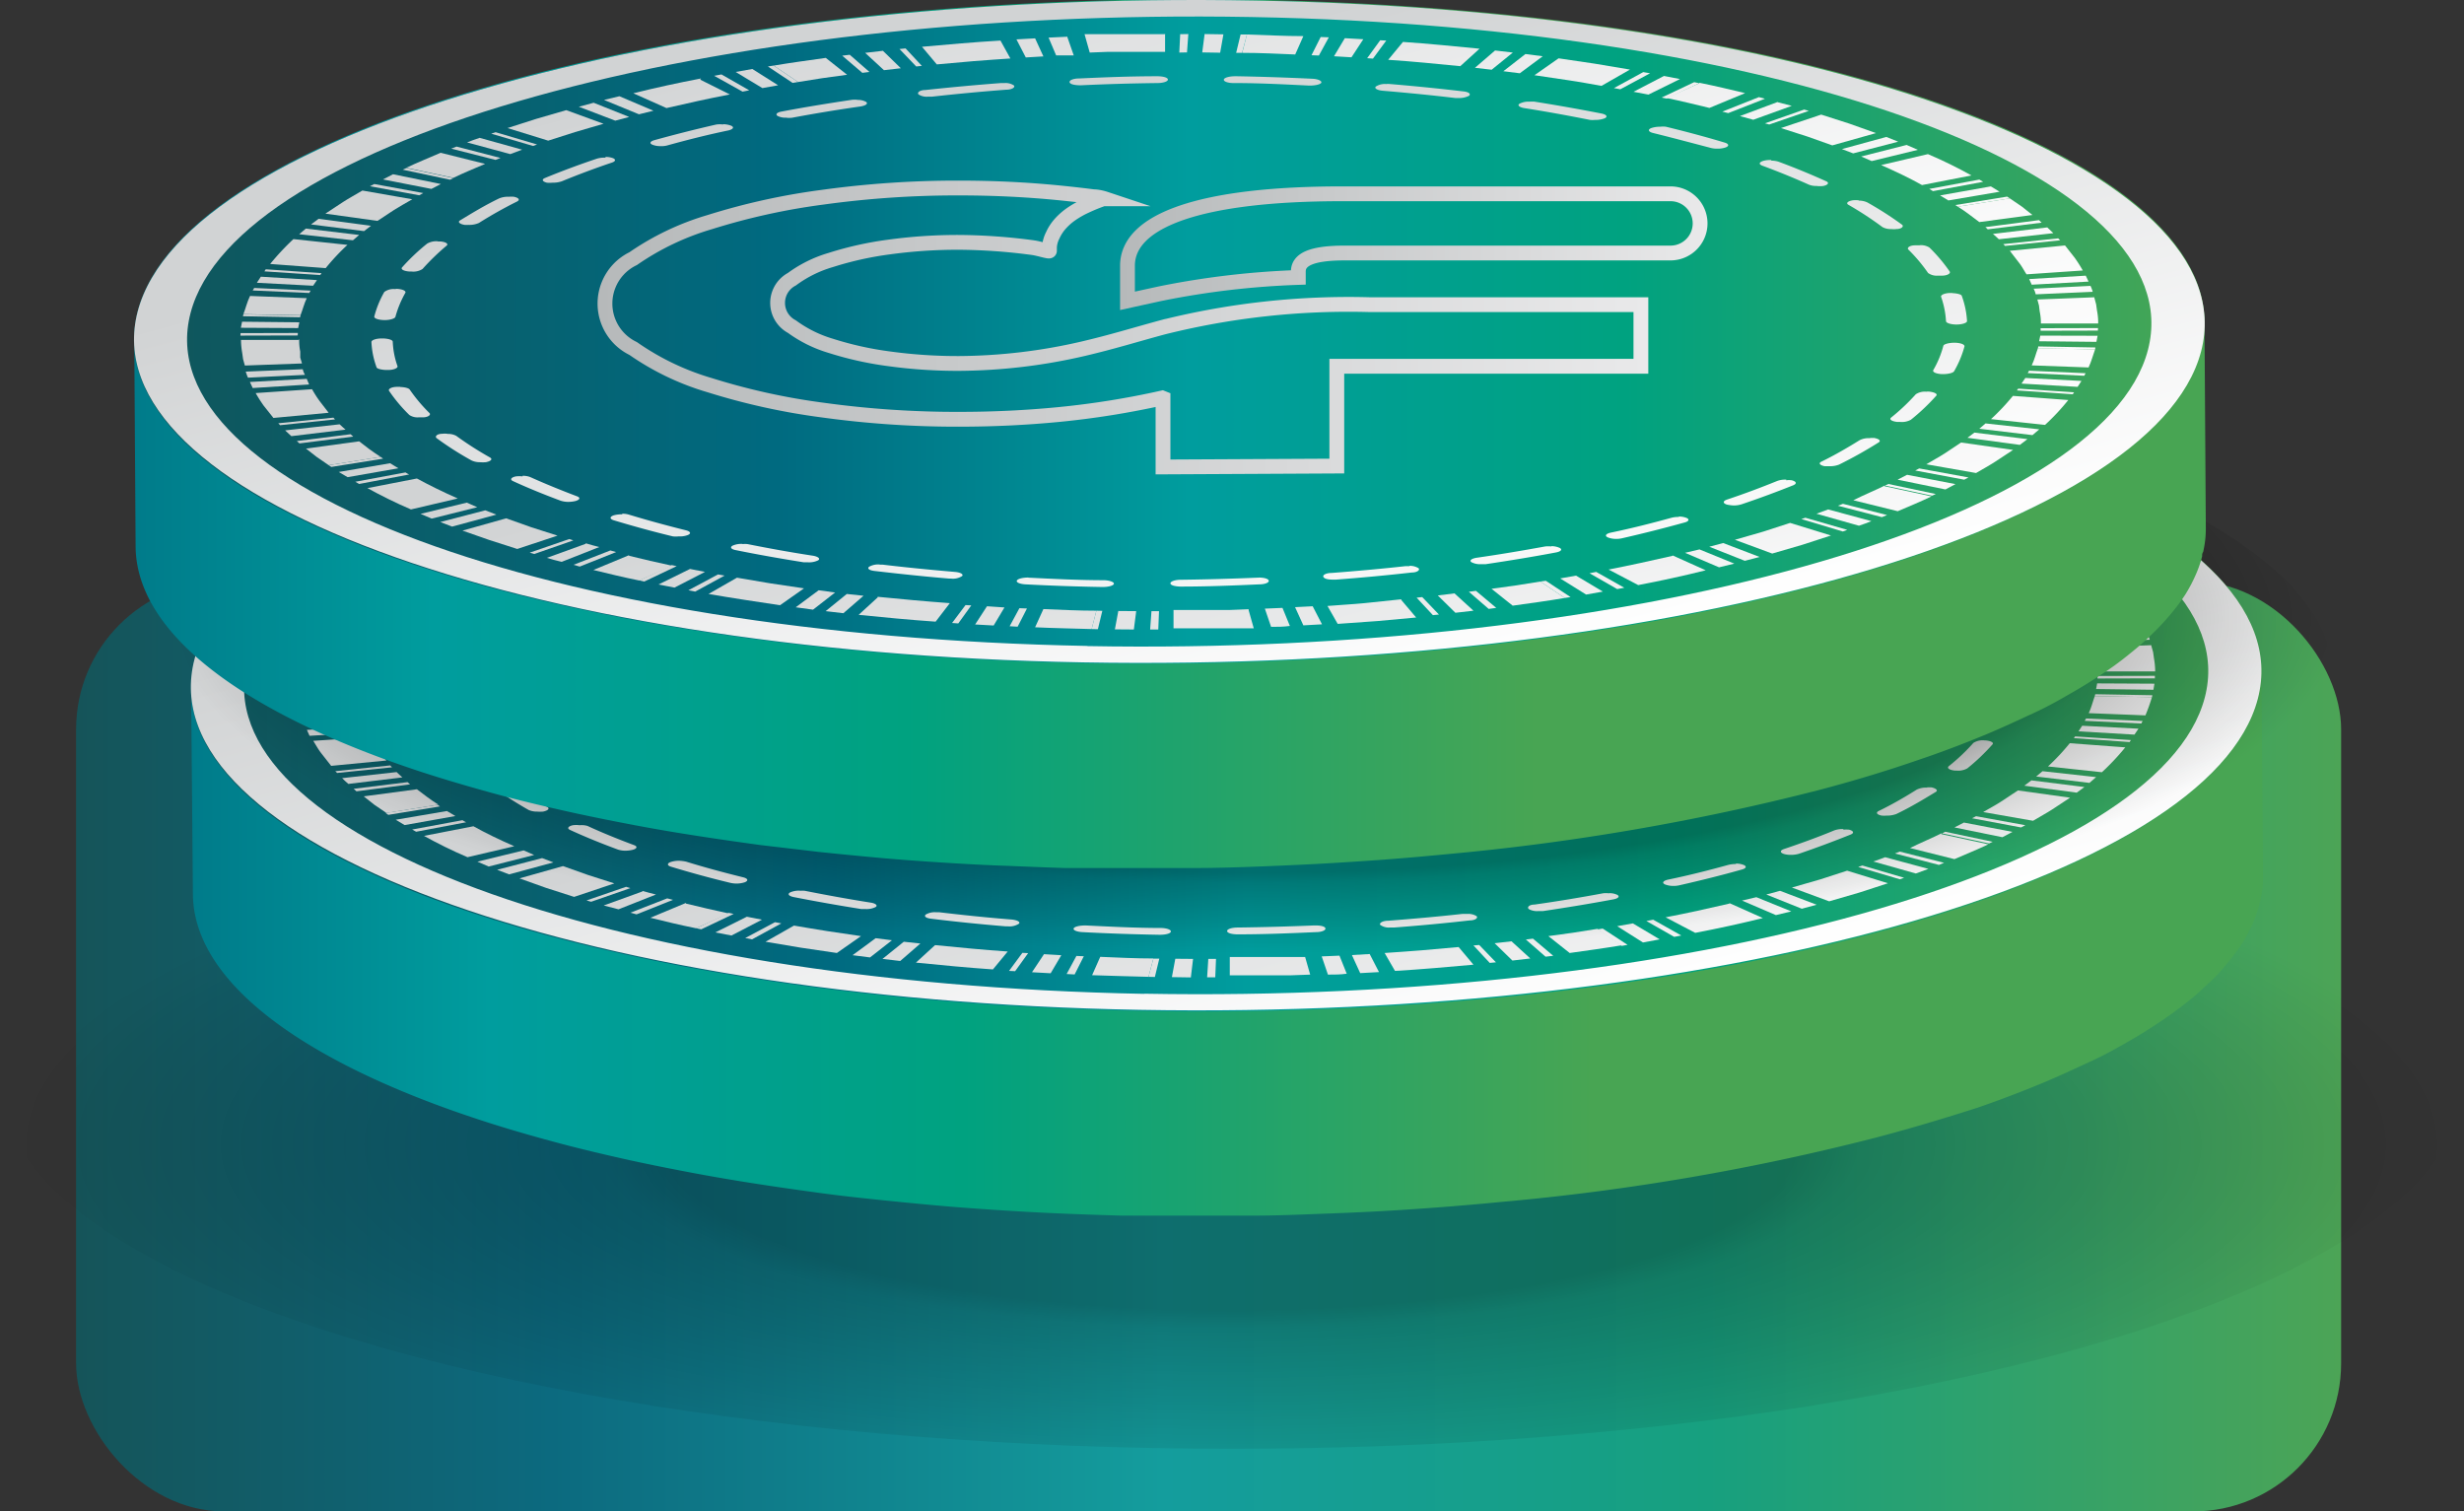 <svg xmlns="http://www.w3.org/2000/svg" xmlns:xlink="http://www.w3.org/1999/xlink" viewBox="0 0 166.44 102.09"><rect x="0" y="0" width="166.44" height="102.09" fill="#333333" stroke="none"/><defs><style>.cls-1{isolation:isolate;}.cls-2{fill:url(#New_Gradient_Swatch_19);}.cls-142,.cls-3{mix-blend-mode:multiply;opacity:0.3;}.cls-3{fill:url(#radial-gradient);}.cls-4{fill:url(#New_Gradient_Swatch_6);}.cls-5{fill:url(#New_Gradient_Swatch_6-2);}.cls-6{fill:url(#New_Gradient_Swatch_3);}.cls-7{fill:url(#New_Gradient_Swatch_3-2);}.cls-8{fill:url(#New_Gradient_Swatch_3-3);}.cls-9{fill:url(#New_Gradient_Swatch_3-4);}.cls-10{fill:url(#New_Gradient_Swatch_3-5);}.cls-11{fill:url(#New_Gradient_Swatch_3-6);}.cls-12{fill:url(#New_Gradient_Swatch_3-7);}.cls-13{fill:url(#New_Gradient_Swatch_3-8);}.cls-14{fill:url(#New_Gradient_Swatch_3-9);}.cls-15{fill:url(#New_Gradient_Swatch_3-10);}.cls-16{fill:url(#New_Gradient_Swatch_3-11);}.cls-17{fill:url(#New_Gradient_Swatch_3-12);}.cls-18{fill:url(#New_Gradient_Swatch_3-13);}.cls-19{fill:url(#New_Gradient_Swatch_3-14);}.cls-20{fill:url(#New_Gradient_Swatch_3-15);}.cls-21{fill:url(#New_Gradient_Swatch_3-16);}.cls-22{fill:url(#New_Gradient_Swatch_3-17);}.cls-23{fill:url(#New_Gradient_Swatch_3-18);}.cls-24{fill:url(#New_Gradient_Swatch_3-19);}.cls-25{fill:url(#New_Gradient_Swatch_3-20);}.cls-26{fill:url(#New_Gradient_Swatch_3-21);}.cls-27{fill:url(#New_Gradient_Swatch_3-22);}.cls-28{fill:url(#New_Gradient_Swatch_3-23);}.cls-29{fill:url(#New_Gradient_Swatch_3-24);}.cls-30{fill:url(#New_Gradient_Swatch_3-25);}.cls-31{fill:url(#New_Gradient_Swatch_3-26);}.cls-32{fill:url(#New_Gradient_Swatch_3-27);}.cls-33{fill:url(#New_Gradient_Swatch_3-28);}.cls-34{fill:url(#New_Gradient_Swatch_3-29);}.cls-35{fill:url(#New_Gradient_Swatch_3-30);}.cls-36{fill:url(#New_Gradient_Swatch_3-31);}.cls-37{fill:url(#New_Gradient_Swatch_3-32);}.cls-38{fill:url(#New_Gradient_Swatch_3-33);}.cls-39{fill:url(#New_Gradient_Swatch_3-34);}.cls-40{fill:url(#New_Gradient_Swatch_3-35);}.cls-41{fill:url(#New_Gradient_Swatch_3-36);}.cls-42{fill:url(#New_Gradient_Swatch_3-37);}.cls-43{fill:url(#New_Gradient_Swatch_3-38);}.cls-44{fill:url(#New_Gradient_Swatch_3-39);}.cls-45{fill:url(#New_Gradient_Swatch_3-40);}.cls-46{fill:url(#New_Gradient_Swatch_3-41);}.cls-47{fill:url(#New_Gradient_Swatch_3-42);}.cls-48{fill:url(#New_Gradient_Swatch_3-43);}.cls-49{fill:url(#New_Gradient_Swatch_3-44);}.cls-50{fill:url(#New_Gradient_Swatch_3-45);}.cls-51{fill:url(#New_Gradient_Swatch_3-46);}.cls-52{fill:url(#New_Gradient_Swatch_3-47);}.cls-53{fill:url(#New_Gradient_Swatch_3-48);}.cls-54{fill:url(#New_Gradient_Swatch_3-49);}.cls-55{fill:url(#New_Gradient_Swatch_3-50);}.cls-56{fill:url(#New_Gradient_Swatch_3-51);}.cls-57{fill:url(#New_Gradient_Swatch_3-52);}.cls-58{fill:url(#New_Gradient_Swatch_3-53);}.cls-59{fill:url(#New_Gradient_Swatch_3-54);}.cls-60{fill:url(#New_Gradient_Swatch_3-55);}.cls-61{fill:url(#New_Gradient_Swatch_3-56);}.cls-62{fill:url(#New_Gradient_Swatch_3-57);}.cls-63{fill:url(#New_Gradient_Swatch_3-58);}.cls-64{fill:url(#New_Gradient_Swatch_3-59);}.cls-65{fill:url(#New_Gradient_Swatch_3-60);}.cls-66{fill:url(#New_Gradient_Swatch_3-61);}.cls-67{fill:url(#New_Gradient_Swatch_3-62);}.cls-68{fill:url(#New_Gradient_Swatch_3-63);}.cls-69{fill:url(#New_Gradient_Swatch_3-64);}.cls-70{fill:url(#New_Gradient_Swatch_3-65);}.cls-71{fill:url(#New_Gradient_Swatch_3-66);}.cls-72{fill:url(#New_Gradient_Swatch_3-67);}.cls-73{fill:url(#New_Gradient_Swatch_3-68);}.cls-74{fill:url(#New_Gradient_Swatch_3-69);}.cls-75{fill:url(#New_Gradient_Swatch_3-70);}.cls-76{fill:url(#New_Gradient_Swatch_3-71);}.cls-77{fill:url(#New_Gradient_Swatch_3-72);}.cls-78{fill:url(#New_Gradient_Swatch_3-73);}.cls-79{fill:url(#New_Gradient_Swatch_3-74);}.cls-80{fill:url(#New_Gradient_Swatch_3-75);}.cls-81{fill:url(#New_Gradient_Swatch_3-76);}.cls-82{fill:url(#New_Gradient_Swatch_3-77);}.cls-83{fill:url(#New_Gradient_Swatch_3-78);}.cls-84{fill:url(#New_Gradient_Swatch_3-79);}.cls-85{fill:url(#New_Gradient_Swatch_3-80);}.cls-86{fill:url(#New_Gradient_Swatch_3-81);}.cls-87{fill:url(#New_Gradient_Swatch_3-82);}.cls-88{fill:url(#New_Gradient_Swatch_3-83);}.cls-89{fill:url(#New_Gradient_Swatch_3-84);}.cls-90{fill:url(#New_Gradient_Swatch_3-85);}.cls-91{fill:url(#New_Gradient_Swatch_3-86);}.cls-92{fill:url(#New_Gradient_Swatch_3-87);}.cls-93{fill:url(#New_Gradient_Swatch_3-88);}.cls-94{fill:url(#New_Gradient_Swatch_3-89);}.cls-95{fill:url(#New_Gradient_Swatch_3-90);}.cls-96{fill:url(#New_Gradient_Swatch_3-91);}.cls-97{fill:url(#New_Gradient_Swatch_3-92);}.cls-98{fill:url(#New_Gradient_Swatch_3-93);}.cls-99{fill:url(#New_Gradient_Swatch_3-94);}.cls-100{fill:url(#New_Gradient_Swatch_3-95);}.cls-101{fill:url(#New_Gradient_Swatch_3-96);}.cls-102{fill:url(#New_Gradient_Swatch_3-97);}.cls-103{fill:url(#New_Gradient_Swatch_3-98);}.cls-104{fill:url(#New_Gradient_Swatch_3-99);}.cls-105{fill:url(#New_Gradient_Swatch_3-100);}.cls-106{fill:url(#New_Gradient_Swatch_3-101);}.cls-107{fill:url(#New_Gradient_Swatch_3-102);}.cls-108{fill:url(#New_Gradient_Swatch_3-103);}.cls-109{fill:url(#New_Gradient_Swatch_3-104);}.cls-110{fill:url(#New_Gradient_Swatch_3-105);}.cls-111{fill:url(#New_Gradient_Swatch_3-106);}.cls-112{fill:url(#New_Gradient_Swatch_3-107);}.cls-113{fill:url(#New_Gradient_Swatch_3-108);}.cls-114{fill:url(#New_Gradient_Swatch_3-109);}.cls-115{fill:url(#New_Gradient_Swatch_3-110);}.cls-116{fill:url(#New_Gradient_Swatch_3-111);}.cls-117{fill:url(#New_Gradient_Swatch_3-112);}.cls-118{fill:url(#New_Gradient_Swatch_3-113);}.cls-119{fill:url(#New_Gradient_Swatch_3-114);}.cls-120{fill:url(#New_Gradient_Swatch_3-115);}.cls-121{fill:url(#New_Gradient_Swatch_3-116);}.cls-122{fill:url(#New_Gradient_Swatch_3-117);}.cls-123{fill:url(#New_Gradient_Swatch_3-118);}.cls-124{fill:url(#New_Gradient_Swatch_3-119);}.cls-125{fill:url(#New_Gradient_Swatch_3-120);}.cls-126{fill:url(#New_Gradient_Swatch_3-121);}.cls-127{fill:url(#New_Gradient_Swatch_3-122);}.cls-128{fill:url(#New_Gradient_Swatch_3-123);}.cls-129{fill:url(#New_Gradient_Swatch_3-124);}.cls-130{fill:url(#New_Gradient_Swatch_3-125);}.cls-131{fill:url(#New_Gradient_Swatch_3-126);}.cls-132{fill:url(#New_Gradient_Swatch_3-127);}.cls-133{fill:url(#New_Gradient_Swatch_3-128);}.cls-134{fill:url(#New_Gradient_Swatch_3-129);}.cls-135{fill:url(#New_Gradient_Swatch_3-130);}.cls-136{fill:url(#New_Gradient_Swatch_3-131);}.cls-137{fill:url(#New_Gradient_Swatch_3-132);}.cls-138{fill:url(#New_Gradient_Swatch_3-133);}.cls-139{fill:url(#New_Gradient_Swatch_3-134);}.cls-140,.cls-141,.cls-279,.cls-280{fill:none;}.cls-140{stroke:#000;}.cls-140,.cls-279,.cls-280{stroke-miterlimit:10;}.cls-141{stroke-width:3px;stroke:url(#New_Gradient_Swatch_3-135);}.cls-142{fill:url(#radial-gradient-2);}.cls-143{fill:url(#New_Gradient_Swatch_6-3);}.cls-144{fill:url(#New_Gradient_Swatch_6-4);}.cls-145{fill:url(#New_Gradient_Swatch_3-138);}.cls-146{fill:url(#New_Gradient_Swatch_3-139);}.cls-147{fill:url(#New_Gradient_Swatch_3-140);}.cls-148{fill:url(#New_Gradient_Swatch_3-141);}.cls-149{fill:url(#New_Gradient_Swatch_3-142);}.cls-150{fill:url(#New_Gradient_Swatch_3-143);}.cls-151{fill:url(#New_Gradient_Swatch_3-144);}.cls-152{fill:url(#New_Gradient_Swatch_3-145);}.cls-153{fill:url(#New_Gradient_Swatch_3-146);}.cls-154{fill:url(#New_Gradient_Swatch_3-147);}.cls-155{fill:url(#New_Gradient_Swatch_3-148);}.cls-156{fill:url(#New_Gradient_Swatch_3-149);}.cls-157{fill:url(#New_Gradient_Swatch_3-150);}.cls-158{fill:url(#New_Gradient_Swatch_3-151);}.cls-159{fill:url(#New_Gradient_Swatch_3-152);}.cls-160{fill:url(#New_Gradient_Swatch_3-153);}.cls-161{fill:url(#New_Gradient_Swatch_3-154);}.cls-162{fill:url(#New_Gradient_Swatch_3-155);}.cls-163{fill:url(#New_Gradient_Swatch_3-156);}.cls-164{fill:url(#New_Gradient_Swatch_3-157);}.cls-165{fill:url(#New_Gradient_Swatch_3-158);}.cls-166{fill:url(#New_Gradient_Swatch_3-159);}.cls-167{fill:url(#New_Gradient_Swatch_3-160);}.cls-168{fill:url(#New_Gradient_Swatch_3-161);}.cls-169{fill:url(#New_Gradient_Swatch_3-162);}.cls-170{fill:url(#New_Gradient_Swatch_3-163);}.cls-171{fill:url(#New_Gradient_Swatch_3-164);}.cls-172{fill:url(#New_Gradient_Swatch_3-165);}.cls-173{fill:url(#New_Gradient_Swatch_3-166);}.cls-174{fill:url(#New_Gradient_Swatch_3-167);}.cls-175{fill:url(#New_Gradient_Swatch_3-168);}.cls-176{fill:url(#New_Gradient_Swatch_3-169);}.cls-177{fill:url(#New_Gradient_Swatch_3-170);}.cls-178{fill:url(#New_Gradient_Swatch_3-171);}.cls-179{fill:url(#New_Gradient_Swatch_3-172);}.cls-180{fill:url(#New_Gradient_Swatch_3-173);}.cls-181{fill:url(#New_Gradient_Swatch_3-174);}.cls-182{fill:url(#New_Gradient_Swatch_3-175);}.cls-183{fill:url(#New_Gradient_Swatch_3-176);}.cls-184{fill:url(#New_Gradient_Swatch_3-177);}.cls-185{fill:url(#New_Gradient_Swatch_3-178);}.cls-186{fill:url(#New_Gradient_Swatch_3-179);}.cls-187{fill:url(#New_Gradient_Swatch_3-180);}.cls-188{fill:url(#New_Gradient_Swatch_3-181);}.cls-189{fill:url(#New_Gradient_Swatch_3-182);}.cls-190{fill:url(#New_Gradient_Swatch_3-183);}.cls-191{fill:url(#New_Gradient_Swatch_3-184);}.cls-192{fill:url(#New_Gradient_Swatch_3-185);}.cls-193{fill:url(#New_Gradient_Swatch_3-186);}.cls-194{fill:url(#New_Gradient_Swatch_3-187);}.cls-195{fill:url(#New_Gradient_Swatch_3-188);}.cls-196{fill:url(#New_Gradient_Swatch_3-189);}.cls-197{fill:url(#New_Gradient_Swatch_3-190);}.cls-198{fill:url(#New_Gradient_Swatch_3-191);}.cls-199{fill:url(#New_Gradient_Swatch_3-192);}.cls-200{fill:url(#New_Gradient_Swatch_3-193);}.cls-201{fill:url(#New_Gradient_Swatch_3-194);}.cls-202{fill:url(#New_Gradient_Swatch_3-195);}.cls-203{fill:url(#New_Gradient_Swatch_3-196);}.cls-204{fill:url(#New_Gradient_Swatch_3-197);}.cls-205{fill:url(#New_Gradient_Swatch_3-198);}.cls-206{fill:url(#New_Gradient_Swatch_3-199);}.cls-207{fill:url(#New_Gradient_Swatch_3-200);}.cls-208{fill:url(#New_Gradient_Swatch_3-201);}.cls-209{fill:url(#New_Gradient_Swatch_3-202);}.cls-210{fill:url(#New_Gradient_Swatch_3-203);}.cls-211{fill:url(#New_Gradient_Swatch_3-204);}.cls-212{fill:url(#New_Gradient_Swatch_3-205);}.cls-213{fill:url(#New_Gradient_Swatch_3-206);}.cls-214{fill:url(#New_Gradient_Swatch_3-207);}.cls-215{fill:url(#New_Gradient_Swatch_3-208);}.cls-216{fill:url(#New_Gradient_Swatch_3-209);}.cls-217{fill:url(#New_Gradient_Swatch_3-210);}.cls-218{fill:url(#New_Gradient_Swatch_3-211);}.cls-219{fill:url(#New_Gradient_Swatch_3-212);}.cls-220{fill:url(#New_Gradient_Swatch_3-213);}.cls-221{fill:url(#New_Gradient_Swatch_3-214);}.cls-222{fill:url(#New_Gradient_Swatch_3-215);}.cls-223{fill:url(#New_Gradient_Swatch_3-216);}.cls-224{fill:url(#New_Gradient_Swatch_3-217);}.cls-225{fill:url(#New_Gradient_Swatch_3-218);}.cls-226{fill:url(#New_Gradient_Swatch_3-219);}.cls-227{fill:url(#New_Gradient_Swatch_3-220);}.cls-228{fill:url(#New_Gradient_Swatch_3-221);}.cls-229{fill:url(#New_Gradient_Swatch_3-222);}.cls-230{fill:url(#New_Gradient_Swatch_3-223);}.cls-231{fill:url(#New_Gradient_Swatch_3-224);}.cls-232{fill:url(#New_Gradient_Swatch_3-225);}.cls-233{fill:url(#New_Gradient_Swatch_3-226);}.cls-234{fill:url(#New_Gradient_Swatch_3-227);}.cls-235{fill:url(#New_Gradient_Swatch_3-228);}.cls-236{fill:url(#New_Gradient_Swatch_3-229);}.cls-237{fill:url(#New_Gradient_Swatch_3-230);}.cls-238{fill:url(#New_Gradient_Swatch_3-231);}.cls-239{fill:url(#New_Gradient_Swatch_3-232);}.cls-240{fill:url(#New_Gradient_Swatch_3-233);}.cls-241{fill:url(#New_Gradient_Swatch_3-234);}.cls-242{fill:url(#New_Gradient_Swatch_3-235);}.cls-243{fill:url(#New_Gradient_Swatch_3-236);}.cls-244{fill:url(#New_Gradient_Swatch_3-237);}.cls-245{fill:url(#New_Gradient_Swatch_3-238);}.cls-246{fill:url(#New_Gradient_Swatch_3-239);}.cls-247{fill:url(#New_Gradient_Swatch_3-240);}.cls-248{fill:url(#New_Gradient_Swatch_3-241);}.cls-249{fill:url(#New_Gradient_Swatch_3-242);}.cls-250{fill:url(#New_Gradient_Swatch_3-243);}.cls-251{fill:url(#New_Gradient_Swatch_3-244);}.cls-252{fill:url(#New_Gradient_Swatch_3-245);}.cls-253{fill:url(#New_Gradient_Swatch_3-246);}.cls-254{fill:url(#New_Gradient_Swatch_3-247);}.cls-255{fill:url(#New_Gradient_Swatch_3-248);}.cls-256{fill:url(#New_Gradient_Swatch_3-249);}.cls-257{fill:url(#New_Gradient_Swatch_3-250);}.cls-258{fill:url(#New_Gradient_Swatch_3-251);}.cls-259{fill:url(#New_Gradient_Swatch_3-252);}.cls-260{fill:url(#New_Gradient_Swatch_3-253);}.cls-261{fill:url(#New_Gradient_Swatch_3-254);}.cls-262{fill:url(#New_Gradient_Swatch_3-255);}.cls-263{fill:url(#New_Gradient_Swatch_3-256);}.cls-264{fill:url(#New_Gradient_Swatch_3-257);}.cls-265{fill:url(#New_Gradient_Swatch_3-258);}.cls-266{fill:url(#New_Gradient_Swatch_3-259);}.cls-267{fill:url(#New_Gradient_Swatch_3-260);}.cls-268{fill:url(#New_Gradient_Swatch_3-261);}.cls-269{fill:url(#New_Gradient_Swatch_3-262);}.cls-270{fill:url(#New_Gradient_Swatch_3-263);}.cls-271{fill:url(#New_Gradient_Swatch_3-264);}.cls-272{fill:url(#New_Gradient_Swatch_3-265);}.cls-273{fill:url(#New_Gradient_Swatch_3-266);}.cls-274{fill:url(#New_Gradient_Swatch_3-267);}.cls-275{fill:url(#New_Gradient_Swatch_3-268);}.cls-276{fill:url(#New_Gradient_Swatch_3-269);}.cls-277{fill:url(#New_Gradient_Swatch_3-270);}.cls-278{fill:url(#New_Gradient_Swatch_3-271);}.cls-279{stroke:url(#New_Gradient_Swatch_7);}.cls-280{stroke:url(#New_Gradient_Swatch_7-2);}</style><linearGradient id="New_Gradient_Swatch_19" x1="5.14" y1="70.68" x2="158.14" y2="70.68" gradientUnits="userSpaceOnUse"><stop offset="0" stop-color="#155459"/><stop offset="0.21" stop-color="#0c6a7f"/><stop offset="0.48" stop-color="#149d9d"/><stop offset="0.72" stop-color="#17a07f"/><stop offset="1" stop-color="#4ca456"/></linearGradient><radialGradient id="radial-gradient" cx="33.79" cy="-1121.4" r="90.39" gradientTransform="translate(52.11 380.08) scale(0.92 0.27)" gradientUnits="userSpaceOnUse"><stop offset="0.46"/><stop offset="0.51" stop-opacity="0.77"/><stop offset="1" stop-opacity="0"/></radialGradient><linearGradient id="New_Gradient_Swatch_6" x1="-29.62" y1="145.09" x2="122.48" y2="145.09" gradientUnits="userSpaceOnUse"><stop offset="0" stop-color="#10555a"/><stop offset="0.31" stop-color="#006a80"/><stop offset="0.51" stop-color="#009d9e"/><stop offset="0.72" stop-color="#00a280"/><stop offset="1" stop-color="#48a553"/></linearGradient><linearGradient id="New_Gradient_Swatch_6-2" x1="27.74" y1="138.16" x2="167.59" y2="138.16" gradientTransform="translate(1.21 -0.85) rotate(0.5)" xlink:href="#New_Gradient_Swatch_6"/><linearGradient id="New_Gradient_Swatch_3" x1="143.65" y1="86.09" x2="159.48" y2="145.17" gradientUnits="userSpaceOnUse"><stop offset="0" stop-color="#d1d3d4"/><stop offset="1" stop-color="#fff"/></linearGradient><linearGradient id="New_Gradient_Swatch_3-2" x1="133.62" y1="14.54" x2="143.69" y2="52.12" xlink:href="#New_Gradient_Swatch_3"/><linearGradient id="New_Gradient_Swatch_3-3" x1="132.18" y1="11.07" x2="143.48" y2="53.25" xlink:href="#New_Gradient_Swatch_3"/><linearGradient id="New_Gradient_Swatch_3-4" x1="129.03" y1="13.16" x2="140.91" y2="57.5" xlink:href="#New_Gradient_Swatch_3"/><linearGradient id="New_Gradient_Swatch_3-5" x1="128.32" y1="14.12" x2="140.18" y2="58.39" xlink:href="#New_Gradient_Swatch_3"/><linearGradient id="New_Gradient_Swatch_3-6" x1="132.65" y1="14.99" x2="143.01" y2="53.64" xlink:href="#New_Gradient_Swatch_3"/><linearGradient id="New_Gradient_Swatch_3-7" x1="124.33" y1="15.66" x2="136.86" y2="62.42" xlink:href="#New_Gradient_Swatch_3"/><linearGradient id="New_Gradient_Swatch_3-8" x1="123.48" y1="16.87" x2="135.92" y2="63.28" xlink:href="#New_Gradient_Swatch_3"/><linearGradient id="New_Gradient_Swatch_3-9" x1="121.87" y1="15.46" x2="135.06" y2="64.66" xlink:href="#New_Gradient_Swatch_3"/><linearGradient id="New_Gradient_Swatch_3-10" x1="142.48" y1="93.73" x2="157.33" y2="149.15" xlink:href="#New_Gradient_Swatch_3"/><linearGradient id="New_Gradient_Swatch_3-11" x1="141.39" y1="108.01" x2="153.34" y2="152.6" xlink:href="#New_Gradient_Swatch_3"/><linearGradient id="New_Gradient_Swatch_3-12" x1="137.69" y1="116.33" x2="148.4" y2="156.32" xlink:href="#New_Gradient_Swatch_3"/><linearGradient id="New_Gradient_Swatch_3-13" x1="118.54" y1="16.49" x2="132.27" y2="67.7" xlink:href="#New_Gradient_Swatch_3"/><linearGradient id="New_Gradient_Swatch_3-14" x1="133" y1="112.47" x2="145.8" y2="160.27" xlink:href="#New_Gradient_Swatch_3"/><linearGradient id="New_Gradient_Swatch_3-15" x1="111.14" y1="23.93" x2="124.47" y2="73.7" xlink:href="#New_Gradient_Swatch_3"/><linearGradient id="New_Gradient_Swatch_3-16" x1="109.32" y1="23.84" x2="123.1" y2="75.27" xlink:href="#New_Gradient_Swatch_3"/><linearGradient id="New_Gradient_Swatch_3-17" x1="115.54" y1="15.89" x2="130.15" y2="70.41" xlink:href="#New_Gradient_Swatch_3"/><linearGradient id="New_Gradient_Swatch_3-18" x1="114.66" y1="108.06" x2="133.44" y2="178.14" xlink:href="#New_Gradient_Swatch_3"/><linearGradient id="New_Gradient_Swatch_3-19" x1="100.11" y1="23.56" x2="116.24" y2="83.78" xlink:href="#New_Gradient_Swatch_3"/><linearGradient id="New_Gradient_Swatch_3-20" x1="95.41" y1="12.88" x2="116.5" y2="91.61" xlink:href="#New_Gradient_Swatch_3"/><linearGradient id="New_Gradient_Swatch_3-21" x1="118.22" y1="37.17" x2="126.13" y2="66.7" xlink:href="#New_Gradient_Swatch_3"/><linearGradient id="New_Gradient_Swatch_3-22" x1="124.9" y1="132.95" x2="133.09" y2="163.52" xlink:href="#New_Gradient_Swatch_3"/><linearGradient id="New_Gradient_Swatch_3-23" x1="114.86" y1="129.5" x2="126.14" y2="171.62" xlink:href="#New_Gradient_Swatch_3"/><linearGradient id="New_Gradient_Swatch_3-24" x1="90.26" y1="12.76" x2="113.17" y2="98.26" xlink:href="#New_Gradient_Swatch_3"/><linearGradient id="New_Gradient_Swatch_3-25" x1="105.9" y1="115.05" x2="124.91" y2="185.99" xlink:href="#New_Gradient_Swatch_3"/><linearGradient id="New_Gradient_Swatch_3-26" x1="80.27" y1="20.45" x2="104.17" y2="109.62" xlink:href="#New_Gradient_Swatch_3"/><linearGradient id="New_Gradient_Swatch_3-27" x1="92.78" y1="111.97" x2="118.03" y2="206.19" xlink:href="#New_Gradient_Swatch_3"/><linearGradient id="New_Gradient_Swatch_3-28" x1="85.17" y1="8.01" x2="111.77" y2="107.28" xlink:href="#New_Gradient_Swatch_3"/><linearGradient id="New_Gradient_Swatch_3-29" x1="57.27" y1="-26.29" x2="116.84" y2="196.04" xlink:href="#New_Gradient_Swatch_3"/><linearGradient id="New_Gradient_Swatch_3-30" x1="65.96" y1="13.44" x2="101.14" y2="144.73" xlink:href="#New_Gradient_Swatch_3"/><linearGradient id="New_Gradient_Swatch_3-31" x1="50.8" y1="-35.95" x2="122.43" y2="231.4" xlink:href="#New_Gradient_Swatch_3"/><linearGradient id="New_Gradient_Swatch_3-32" x1="105.23" y1="134.1" x2="116.67" y2="176.81" xlink:href="#New_Gradient_Swatch_3"/><linearGradient id="New_Gradient_Swatch_3-33" x1="94.54" y1="135.29" x2="107.95" y2="185.33" xlink:href="#New_Gradient_Swatch_3"/><linearGradient id="New_Gradient_Swatch_3-34" x1="84.75" y1="135.44" x2="101.2" y2="196.83" xlink:href="#New_Gradient_Swatch_3"/><linearGradient id="New_Gradient_Swatch_3-35" x1="60.35" y1="19.36" x2="97.19" y2="156.86" xlink:href="#New_Gradient_Swatch_3"/><linearGradient id="New_Gradient_Swatch_3-36" x1="63.36" y1="37.7" x2="86.54" y2="124.2" xlink:href="#New_Gradient_Swatch_3"/><linearGradient id="New_Gradient_Swatch_3-37" x1="57.37" y1="51.13" x2="72.55" y2="107.78" xlink:href="#New_Gradient_Swatch_3"/><linearGradient id="New_Gradient_Swatch_3-38" x1="55.9" y1="52.73" x2="69.99" y2="105.34" xlink:href="#New_Gradient_Swatch_3"/><linearGradient id="New_Gradient_Swatch_3-39" x1="59.91" y1="31.76" x2="89.53" y2="142.33" xlink:href="#New_Gradient_Swatch_3"/><linearGradient id="New_Gradient_Swatch_3-40" x1="50.11" y1="57.46" x2="59.77" y2="93.5" xlink:href="#New_Gradient_Swatch_3"/><linearGradient id="New_Gradient_Swatch_3-41" x1="48.6" y1="57.72" x2="58.17" y2="93.45" xlink:href="#New_Gradient_Swatch_3"/><linearGradient id="New_Gradient_Swatch_3-42" x1="47.38" y1="58.81" x2="54.9" y2="86.89" xlink:href="#New_Gradient_Swatch_3"/><linearGradient id="New_Gradient_Swatch_3-43" x1="76.3" y1="143.98" x2="89.34" y2="192.63" xlink:href="#New_Gradient_Swatch_3"/><linearGradient id="New_Gradient_Swatch_3-44" x1="67.62" y1="147.64" x2="79.69" y2="192.71" xlink:href="#New_Gradient_Swatch_3"/><linearGradient id="New_Gradient_Swatch_3-45" x1="60.31" y1="149.95" x2="70.83" y2="189.21" xlink:href="#New_Gradient_Swatch_3"/><linearGradient id="New_Gradient_Swatch_3-46" x1="43.55" y1="59.46" x2="49.19" y2="80.51" xlink:href="#New_Gradient_Swatch_3"/><linearGradient id="New_Gradient_Swatch_3-47" x1="56.91" y1="151.34" x2="63.56" y2="176.16" xlink:href="#New_Gradient_Swatch_3"/><linearGradient id="New_Gradient_Swatch_3-48" x1="35.45" y1="58.4" x2="39.61" y2="73.93" xlink:href="#New_Gradient_Swatch_3"/><linearGradient id="New_Gradient_Swatch_3-49" x1="34.19" y1="58.06" x2="38.65" y2="74.7" xlink:href="#New_Gradient_Swatch_3"/><linearGradient id="New_Gradient_Swatch_3-50" x1="40.88" y1="59.57" x2="44.82" y2="74.27" xlink:href="#New_Gradient_Swatch_3"/><linearGradient id="New_Gradient_Swatch_3-51" x1="44.69" y1="148.75" x2="48.75" y2="163.88" xlink:href="#New_Gradient_Swatch_3"/><linearGradient id="New_Gradient_Swatch_3-52" x1="29.08" y1="56.5" x2="35.18" y2="79.26" xlink:href="#New_Gradient_Swatch_3"/><linearGradient id="New_Gradient_Swatch_3-53" x1="28.16" y1="55.74" x2="32.57" y2="72.19" xlink:href="#New_Gradient_Swatch_3"/><linearGradient id="New_Gradient_Swatch_3-54" x1="37.98" y1="58.32" x2="48.27" y2="96.74" xlink:href="#New_Gradient_Swatch_3"/><linearGradient id="New_Gradient_Swatch_3-55" x1="46.83" y1="150.22" x2="57.83" y2="191.26" xlink:href="#New_Gradient_Swatch_3"/><linearGradient id="New_Gradient_Swatch_3-56" x1="42.66" y1="149.24" x2="53.55" y2="189.9" xlink:href="#New_Gradient_Swatch_3"/><linearGradient id="New_Gradient_Swatch_3-57" x1="26.26" y1="54.87" x2="31.87" y2="75.79" xlink:href="#New_Gradient_Swatch_3"/><linearGradient id="New_Gradient_Swatch_3-58" x1="40.66" y1="147.31" x2="48.17" y2="175.34" xlink:href="#New_Gradient_Swatch_3"/><linearGradient id="New_Gradient_Swatch_3-59" x1="23.77" y1="53.26" x2="32.81" y2="86.99" xlink:href="#New_Gradient_Swatch_3"/><linearGradient id="New_Gradient_Swatch_3-60" x1="38.39" y1="145.09" x2="47.74" y2="180" xlink:href="#New_Gradient_Swatch_3"/><linearGradient id="New_Gradient_Swatch_3-61" x1="25.13" y1="54.07" x2="31.06" y2="76.21" xlink:href="#New_Gradient_Swatch_3"/><linearGradient id="New_Gradient_Swatch_3-62" x1="23.15" y1="50.29" x2="32.16" y2="83.88" xlink:href="#New_Gradient_Swatch_3"/><linearGradient id="New_Gradient_Swatch_3-63" x1="23.46" y1="50.56" x2="34.36" y2="91.26" xlink:href="#New_Gradient_Swatch_3"/><linearGradient id="New_Gradient_Swatch_3-64" x1="23.37" y1="49.17" x2="32.64" y2="83.79" xlink:href="#New_Gradient_Swatch_3"/><linearGradient id="New_Gradient_Swatch_3-65" x1="40.01" y1="148.9" x2="55.07" y2="205.08" xlink:href="#New_Gradient_Swatch_3"/><linearGradient id="New_Gradient_Swatch_3-66" x1="39.18" y1="147.82" x2="57.22" y2="215.12" xlink:href="#New_Gradient_Swatch_3"/><linearGradient id="New_Gradient_Swatch_3-67" x1="39.23" y1="143.77" x2="55.06" y2="202.85" xlink:href="#New_Gradient_Swatch_3"/><linearGradient id="New_Gradient_Swatch_3-68" x1="24.11" y1="47.72" x2="34.19" y2="85.36" xlink:href="#New_Gradient_Swatch_3"/><linearGradient id="New_Gradient_Swatch_3-69" x1="24.58" y1="47.57" x2="35.89" y2="89.75" xlink:href="#New_Gradient_Swatch_3"/><linearGradient id="New_Gradient_Swatch_3-70" x1="27.27" y1="43.77" x2="39.14" y2="88.07" xlink:href="#New_Gradient_Swatch_3"/><linearGradient id="New_Gradient_Swatch_3-71" x1="28" y1="42.88" x2="39.87" y2="87.19" xlink:href="#New_Gradient_Swatch_3"/><linearGradient id="New_Gradient_Swatch_3-72" x1="24.85" y1="46.43" x2="35.21" y2="85.08" xlink:href="#New_Gradient_Swatch_3"/><linearGradient id="New_Gradient_Swatch_3-73" x1="31.46" y1="39.38" x2="43.99" y2="86.15" xlink:href="#New_Gradient_Swatch_3"/><linearGradient id="New_Gradient_Swatch_3-74" x1="32.39" y1="38.44" x2="44.82" y2="84.86" xlink:href="#New_Gradient_Swatch_3"/><linearGradient id="New_Gradient_Swatch_3-75" x1="33.41" y1="37.65" x2="46.57" y2="86.79" xlink:href="#New_Gradient_Swatch_3"/><linearGradient id="New_Gradient_Swatch_3-76" x1="41.17" y1="139" x2="56.01" y2="194.38" xlink:href="#New_Gradient_Swatch_3"/><linearGradient id="New_Gradient_Swatch_3-77" x1="44.55" y1="133.25" x2="56.51" y2="177.87" xlink:href="#New_Gradient_Swatch_3"/><linearGradient id="New_Gradient_Swatch_3-78" x1="49.22" y1="128.54" x2="59.93" y2="168.53" xlink:href="#New_Gradient_Swatch_3"/><linearGradient id="New_Gradient_Swatch_3-79" x1="36.31" y1="35.05" x2="50.05" y2="86.32" xlink:href="#New_Gradient_Swatch_3"/><linearGradient id="New_Gradient_Swatch_3-80" x1="52.27" y1="126.26" x2="65.07" y2="174.05" xlink:href="#New_Gradient_Swatch_3"/><linearGradient id="New_Gradient_Swatch_3-81" x1="44.02" y1="28.74" x2="57.36" y2="78.51" xlink:href="#New_Gradient_Swatch_3"/><linearGradient id="New_Gradient_Swatch_3-82" x1="45.49" y1="27.52" x2="59.27" y2="78.95" xlink:href="#New_Gradient_Swatch_3"/><linearGradient id="New_Gradient_Swatch_3-83" x1="38.62" y1="33.04" x2="53.24" y2="87.63" xlink:href="#New_Gradient_Swatch_3"/><linearGradient id="New_Gradient_Swatch_3-84" x1="65.9" y1="113.14" x2="84.7" y2="183.31" xlink:href="#New_Gradient_Swatch_3"/><linearGradient id="New_Gradient_Swatch_3-85" x1="52.85" y1="20.9" x2="68.97" y2="81.05" xlink:href="#New_Gradient_Swatch_3"/><linearGradient id="New_Gradient_Swatch_3-86" x1="53.65" y1="17.02" x2="74.75" y2="95.75" xlink:href="#New_Gradient_Swatch_3"/><linearGradient id="New_Gradient_Swatch_3-87" x1="41.21" y1="31.41" x2="49.13" y2="60.98" xlink:href="#New_Gradient_Swatch_3"/><linearGradient id="New_Gradient_Swatch_3-88" x1="64" y1="119.33" x2="72.18" y2="149.87" xlink:href="#New_Gradient_Swatch_3"/><linearGradient id="New_Gradient_Swatch_3-89" x1="71.6" y1="113.7" x2="82.89" y2="155.81" xlink:href="#New_Gradient_Swatch_3"/><linearGradient id="New_Gradient_Swatch_3-90" x1="57.37" y1="11.81" x2="80.28" y2="97.32" xlink:href="#New_Gradient_Swatch_3"/><linearGradient id="New_Gradient_Swatch_3-91" x1="74.48" y1="105.48" x2="93.49" y2="176.43" xlink:href="#New_Gradient_Swatch_3"/><linearGradient id="New_Gradient_Swatch_3-92" x1="66.58" y1="1.24" x2="90.48" y2="90.41" xlink:href="#New_Gradient_Swatch_3"/><linearGradient id="New_Gradient_Swatch_3-93" x1="82.71" y1="90.29" x2="107.92" y2="184.4" xlink:href="#New_Gradient_Swatch_3"/><linearGradient id="New_Gradient_Swatch_3-94" x1="59.56" y1="5.73" x2="86.16" y2="105" xlink:href="#New_Gradient_Swatch_3"/><linearGradient id="New_Gradient_Swatch_3-95" x1="61.52" y1="-56.78" x2="121.12" y2="165.64" xlink:href="#New_Gradient_Swatch_3"/><linearGradient id="New_Gradient_Swatch_3-96" x1="72.02" y1="-24.89" x2="107.21" y2="106.43" xlink:href="#New_Gradient_Swatch_3"/><linearGradient id="New_Gradient_Swatch_3-97" x1="58.86" y1="-81.21" x2="129.65" y2="182.98" xlink:href="#New_Gradient_Swatch_3"/><linearGradient id="New_Gradient_Swatch_3-98" x1="81.11" y1="108.63" x2="92.56" y2="151.37" xlink:href="#New_Gradient_Swatch_3"/><linearGradient id="New_Gradient_Swatch_3-99" x1="90.25" y1="101.68" x2="103.66" y2="151.72" xlink:href="#New_Gradient_Swatch_3"/><linearGradient id="New_Gradient_Swatch_3-100" x1="97.64" y1="92.58" x2="114.11" y2="154.02" xlink:href="#New_Gradient_Swatch_3"/><linearGradient id="New_Gradient_Swatch_3-101" x1="76.33" y1="-35.67" x2="113.16" y2="101.81" xlink:href="#New_Gradient_Swatch_3"/><linearGradient id="New_Gradient_Swatch_3-102" x1="84.07" y1="-13.87" x2="107.22" y2="72.53" xlink:href="#New_Gradient_Swatch_3"/><linearGradient id="New_Gradient_Swatch_3-103" x1="96.35" y1="-3.82" x2="111.5" y2="52.73" xlink:href="#New_Gradient_Swatch_3"/><linearGradient id="New_Gradient_Swatch_3-104" x1="98.65" y1="-2.34" x2="112.77" y2="50.35" xlink:href="#New_Gradient_Swatch_3"/><linearGradient id="New_Gradient_Swatch_3-105" x1="82.46" y1="-26.82" x2="112.05" y2="83.58" xlink:href="#New_Gradient_Swatch_3"/><linearGradient id="New_Gradient_Swatch_3-106" x1="107.94" y1="6.01" x2="117.6" y2="42.05" xlink:href="#New_Gradient_Swatch_3"/><linearGradient id="New_Gradient_Swatch_3-107" x1="109.52" y1="5.99" x2="119.09" y2="41.72" xlink:href="#New_Gradient_Swatch_3"/><linearGradient id="New_Gradient_Swatch_3-108" x1="112.36" y1="10.92" x2="119.88" y2="39" xlink:href="#New_Gradient_Swatch_3"/><linearGradient id="New_Gradient_Swatch_3-109" x1="108.77" y1="94.06" x2="121.82" y2="142.75" xlink:href="#New_Gradient_Swatch_3"/><linearGradient id="New_Gradient_Swatch_3-110" x1="118.22" y1="93.24" x2="130.3" y2="138.31" xlink:href="#New_Gradient_Swatch_3"/><linearGradient id="New_Gradient_Swatch_3-111" x1="126.76" y1="95.53" x2="137.26" y2="134.74" xlink:href="#New_Gradient_Swatch_3"/><linearGradient id="New_Gradient_Swatch_3-112" x1="117.66" y1="15.8" x2="123.3" y2="36.85" xlink:href="#New_Gradient_Swatch_3"/><linearGradient id="New_Gradient_Swatch_3-113" x1="133.21" y1="105.5" x2="139.84" y2="130.27" xlink:href="#New_Gradient_Swatch_3"/><linearGradient id="New_Gradient_Swatch_3-114" x1="126.91" y1="21.15" x2="131.09" y2="36.74" xlink:href="#New_Gradient_Swatch_3"/><linearGradient id="New_Gradient_Swatch_3-115" x1="127.94" y1="20.62" x2="132.41" y2="37.32" xlink:href="#New_Gradient_Swatch_3"/><linearGradient id="New_Gradient_Swatch_3-116" x1="121.67" y1="20.68" x2="125.61" y2="35.38" xlink:href="#New_Gradient_Swatch_3"/><linearGradient id="New_Gradient_Swatch_3-117" x1="147.45" y1="115.67" x2="151.51" y2="130.8" xlink:href="#New_Gradient_Swatch_3"/><linearGradient id="New_Gradient_Swatch_3-118" x1="131.76" y1="17.37" x2="137.87" y2="40.18" xlink:href="#New_Gradient_Swatch_3"/><linearGradient id="New_Gradient_Swatch_3-119" x1="134" y1="23.08" x2="138.43" y2="39.6" xlink:href="#New_Gradient_Swatch_3"/><linearGradient id="New_Gradient_Swatch_3-120" x1="119.57" y1="3.27" x2="129.87" y2="41.69" xlink:href="#New_Gradient_Swatch_3"/><linearGradient id="New_Gradient_Swatch_3-121" x1="139.85" y1="93.83" x2="150.85" y2="134.87" xlink:href="#New_Gradient_Swatch_3"/><linearGradient id="New_Gradient_Swatch_3-122" x1="144.1" y1="95.07" x2="155.01" y2="135.77" xlink:href="#New_Gradient_Swatch_3"/><linearGradient id="New_Gradient_Swatch_3-123" x1="134.98" y1="20.5" x2="140.58" y2="41.4" xlink:href="#New_Gradient_Swatch_3"/><linearGradient id="New_Gradient_Swatch_3-124" x1="148.78" y1="107.01" x2="156.28" y2="134.99" xlink:href="#New_Gradient_Swatch_3"/><linearGradient id="New_Gradient_Swatch_3-125" x1="134.77" y1="12.03" x2="143.81" y2="45.76" xlink:href="#New_Gradient_Swatch_3"/><linearGradient id="New_Gradient_Swatch_3-126" x1="149.6" y1="103.82" x2="158.94" y2="138.68" xlink:href="#New_Gradient_Swatch_3"/><linearGradient id="New_Gradient_Swatch_3-127" x1="135.85" y1="20.33" x2="141.79" y2="42.47" xlink:href="#New_Gradient_Swatch_3"/><linearGradient id="New_Gradient_Swatch_3-128" x1="135.42" y1="15.1" x2="144.42" y2="48.7" xlink:href="#New_Gradient_Swatch_3"/><linearGradient id="New_Gradient_Swatch_3-129" x1="133.63" y1="9.29" x2="144.52" y2="49.94" xlink:href="#New_Gradient_Swatch_3"/><linearGradient id="New_Gradient_Swatch_3-130" x1="134.98" y1="15.41" x2="144.26" y2="50.03" xlink:href="#New_Gradient_Swatch_3"/><linearGradient id="New_Gradient_Swatch_3-131" x1="143.48" y1="83.24" x2="158.53" y2="139.42" xlink:href="#New_Gradient_Swatch_3"/><linearGradient id="New_Gradient_Swatch_3-132" x1="141.97" y1="75.57" x2="160" y2="142.88" xlink:href="#New_Gradient_Swatch_3"/><linearGradient id="New_Gradient_Swatch_3-133" x1="92.92" y1="120.43" x2="105" y2="165.52" xlink:href="#New_Gradient_Swatch_3"/><linearGradient id="New_Gradient_Swatch_3-134" x1="92.91" y1="120.42" x2="105" y2="165.54" xlink:href="#New_Gradient_Swatch_3"/><linearGradient id="New_Gradient_Swatch_3-135" x1="-193.97" y1="506.61" x2="-193.97" y2="465.75" gradientTransform="translate(479.56 -222.62) rotate(25.29)" xlink:href="#New_Gradient_Swatch_3"/><radialGradient id="radial-gradient-2" cx="33.79" cy="-1222.38" r="90.39" gradientTransform="translate(57.48 347.39) scale(0.81 0.25)" gradientUnits="userSpaceOnUse"><stop offset="0.76"/><stop offset="0.79" stop-opacity="0.77"/><stop offset="1" stop-opacity="0"/></radialGradient><linearGradient id="New_Gradient_Swatch_6-3" x1="-33.46" y1="121.6" x2="118.63" y2="121.6" xlink:href="#New_Gradient_Swatch_6"/><linearGradient id="New_Gradient_Swatch_6-4" x1="23.89" y1="114.67" x2="163.75" y2="114.67" gradientTransform="translate(1.01 -0.82) rotate(0.5)" xlink:href="#New_Gradient_Swatch_6"/><linearGradient id="New_Gradient_Swatch_3-138" x1="139.81" y1="62.6" x2="155.63" y2="121.68" xlink:href="#New_Gradient_Swatch_3"/><linearGradient id="New_Gradient_Swatch_3-139" x1="129.78" y1="-8.95" x2="139.85" y2="28.63" xlink:href="#New_Gradient_Swatch_3"/><linearGradient id="New_Gradient_Swatch_3-140" x1="128.33" y1="-12.42" x2="139.63" y2="29.76" xlink:href="#New_Gradient_Swatch_3"/><linearGradient id="New_Gradient_Swatch_3-141" x1="125.19" y1="-10.34" x2="137.07" y2="34.01" xlink:href="#New_Gradient_Swatch_3"/><linearGradient id="New_Gradient_Swatch_3-142" x1="124.48" y1="-9.37" x2="136.34" y2="34.9" xlink:href="#New_Gradient_Swatch_3"/><linearGradient id="New_Gradient_Swatch_3-143" x1="128.81" y1="-8.51" x2="139.16" y2="30.14" xlink:href="#New_Gradient_Swatch_3"/><linearGradient id="New_Gradient_Swatch_3-144" x1="120.49" y1="-7.84" x2="133.02" y2="38.93" xlink:href="#New_Gradient_Swatch_3"/><linearGradient id="New_Gradient_Swatch_3-145" x1="119.64" y1="-6.62" x2="132.08" y2="39.79" xlink:href="#New_Gradient_Swatch_3"/><linearGradient id="New_Gradient_Swatch_3-146" x1="118.03" y1="-8.03" x2="131.21" y2="41.17" xlink:href="#New_Gradient_Swatch_3"/><linearGradient id="New_Gradient_Swatch_3-147" x1="138.64" y1="70.24" x2="153.49" y2="125.66" xlink:href="#New_Gradient_Swatch_3"/><linearGradient id="New_Gradient_Swatch_3-148" x1="137.54" y1="84.52" x2="149.49" y2="129.11" xlink:href="#New_Gradient_Swatch_3"/><linearGradient id="New_Gradient_Swatch_3-149" x1="133.84" y1="92.84" x2="144.56" y2="132.83" xlink:href="#New_Gradient_Swatch_3"/><linearGradient id="New_Gradient_Swatch_3-150" x1="114.7" y1="-7" x2="128.42" y2="44.21" xlink:href="#New_Gradient_Swatch_3"/><linearGradient id="New_Gradient_Swatch_3-151" x1="129.15" y1="88.98" x2="141.96" y2="136.78" xlink:href="#New_Gradient_Swatch_3"/><linearGradient id="New_Gradient_Swatch_3-152" x1="107.29" y1="0.43" x2="120.63" y2="50.21" xlink:href="#New_Gradient_Swatch_3"/><linearGradient id="New_Gradient_Swatch_3-153" x1="105.48" y1="0.35" x2="119.26" y2="51.78" xlink:href="#New_Gradient_Swatch_3"/><linearGradient id="New_Gradient_Swatch_3-154" x1="111.7" y1="-7.6" x2="126.3" y2="46.92" xlink:href="#New_Gradient_Swatch_3"/><linearGradient id="New_Gradient_Swatch_3-155" x1="110.82" y1="84.56" x2="129.6" y2="154.65" xlink:href="#New_Gradient_Swatch_3"/><linearGradient id="New_Gradient_Swatch_3-156" x1="96.26" y1="0.06" x2="112.4" y2="60.29" xlink:href="#New_Gradient_Swatch_3"/><linearGradient id="New_Gradient_Swatch_3-157" x1="91.56" y1="-10.61" x2="112.66" y2="68.12" xlink:href="#New_Gradient_Swatch_3"/><linearGradient id="New_Gradient_Swatch_3-158" x1="114.37" y1="13.68" x2="122.28" y2="43.21" xlink:href="#New_Gradient_Swatch_3"/><linearGradient id="New_Gradient_Swatch_3-159" x1="121.05" y1="109.45" x2="129.24" y2="140.03" xlink:href="#New_Gradient_Swatch_3"/><linearGradient id="New_Gradient_Swatch_3-160" x1="111.01" y1="106.01" x2="122.3" y2="148.13" xlink:href="#New_Gradient_Swatch_3"/><linearGradient id="New_Gradient_Swatch_3-161" x1="86.41" y1="-10.74" x2="109.33" y2="74.77" xlink:href="#New_Gradient_Swatch_3"/><linearGradient id="New_Gradient_Swatch_3-162" x1="102.06" y1="91.56" x2="121.07" y2="162.49" xlink:href="#New_Gradient_Swatch_3"/><linearGradient id="New_Gradient_Swatch_3-163" x1="76.43" y1="-3.05" x2="100.32" y2="86.13" xlink:href="#New_Gradient_Swatch_3"/><linearGradient id="New_Gradient_Swatch_3-164" x1="88.94" y1="88.48" x2="114.18" y2="182.69" xlink:href="#New_Gradient_Swatch_3"/><linearGradient id="New_Gradient_Swatch_3-165" x1="81.32" y1="-15.48" x2="107.92" y2="83.79" xlink:href="#New_Gradient_Swatch_3"/><linearGradient id="New_Gradient_Swatch_3-166" x1="53.43" y1="-49.78" x2="113" y2="172.54" xlink:href="#New_Gradient_Swatch_3"/><linearGradient id="New_Gradient_Swatch_3-167" x1="62.11" y1="-10.05" x2="97.29" y2="121.24" xlink:href="#New_Gradient_Swatch_3"/><linearGradient id="New_Gradient_Swatch_3-168" x1="46.95" y1="-59.44" x2="118.59" y2="207.91" xlink:href="#New_Gradient_Swatch_3"/><linearGradient id="New_Gradient_Swatch_3-169" x1="101.38" y1="110.61" x2="112.82" y2="153.31" xlink:href="#New_Gradient_Swatch_3"/><linearGradient id="New_Gradient_Swatch_3-170" x1="90.69" y1="111.8" x2="104.1" y2="161.84" xlink:href="#New_Gradient_Swatch_3"/><linearGradient id="New_Gradient_Swatch_3-171" x1="80.91" y1="111.95" x2="97.35" y2="173.33" xlink:href="#New_Gradient_Swatch_3"/><linearGradient id="New_Gradient_Swatch_3-172" x1="56.5" y1="-4.14" x2="93.35" y2="133.37" xlink:href="#New_Gradient_Swatch_3"/><linearGradient id="New_Gradient_Swatch_3-173" x1="59.52" y1="14.21" x2="82.7" y2="100.71" xlink:href="#New_Gradient_Swatch_3"/><linearGradient id="New_Gradient_Swatch_3-174" x1="53.53" y1="27.64" x2="68.71" y2="84.29" xlink:href="#New_Gradient_Swatch_3"/><linearGradient id="New_Gradient_Swatch_3-175" x1="52.05" y1="29.24" x2="66.15" y2="81.85" xlink:href="#New_Gradient_Swatch_3"/><linearGradient id="New_Gradient_Swatch_3-176" x1="56.06" y1="8.27" x2="85.69" y2="118.84" xlink:href="#New_Gradient_Swatch_3"/><linearGradient id="New_Gradient_Swatch_3-177" x1="46.27" y1="33.97" x2="55.92" y2="70" xlink:href="#New_Gradient_Swatch_3"/><linearGradient id="New_Gradient_Swatch_3-178" x1="44.76" y1="34.23" x2="54.33" y2="69.96" xlink:href="#New_Gradient_Swatch_3"/><linearGradient id="New_Gradient_Swatch_3-179" x1="43.53" y1="35.32" x2="51.05" y2="63.4" xlink:href="#New_Gradient_Swatch_3"/><linearGradient id="New_Gradient_Swatch_3-180" x1="72.46" y1="120.49" x2="85.49" y2="169.14" xlink:href="#New_Gradient_Swatch_3"/><linearGradient id="New_Gradient_Swatch_3-181" x1="63.77" y1="124.14" x2="75.85" y2="169.21" xlink:href="#New_Gradient_Swatch_3"/><linearGradient id="New_Gradient_Swatch_3-182" x1="56.47" y1="126.46" x2="66.99" y2="165.72" xlink:href="#New_Gradient_Swatch_3"/><linearGradient id="New_Gradient_Swatch_3-183" x1="39.71" y1="35.97" x2="45.35" y2="57.02" xlink:href="#New_Gradient_Swatch_3"/><linearGradient id="New_Gradient_Swatch_3-184" x1="53.06" y1="127.85" x2="59.71" y2="152.67" xlink:href="#New_Gradient_Swatch_3"/><linearGradient id="New_Gradient_Swatch_3-185" x1="31.61" y1="34.91" x2="35.77" y2="50.44" xlink:href="#New_Gradient_Swatch_3"/><linearGradient id="New_Gradient_Swatch_3-186" x1="30.34" y1="34.57" x2="34.8" y2="51.21" xlink:href="#New_Gradient_Swatch_3"/><linearGradient id="New_Gradient_Swatch_3-187" x1="37.03" y1="36.07" x2="40.97" y2="50.78" xlink:href="#New_Gradient_Swatch_3"/><linearGradient id="New_Gradient_Swatch_3-188" x1="40.85" y1="125.26" x2="44.9" y2="140.39" xlink:href="#New_Gradient_Swatch_3"/><linearGradient id="New_Gradient_Swatch_3-189" x1="25.23" y1="33.01" x2="31.33" y2="55.76" xlink:href="#New_Gradient_Swatch_3"/><linearGradient id="New_Gradient_Swatch_3-190" x1="24.32" y1="32.24" x2="28.73" y2="48.7" xlink:href="#New_Gradient_Swatch_3"/><linearGradient id="New_Gradient_Swatch_3-191" x1="34.13" y1="34.83" x2="44.43" y2="73.25" xlink:href="#New_Gradient_Swatch_3"/><linearGradient id="New_Gradient_Swatch_3-192" x1="42.99" y1="126.73" x2="53.98" y2="167.77" xlink:href="#New_Gradient_Swatch_3"/><linearGradient id="New_Gradient_Swatch_3-193" x1="38.81" y1="125.75" x2="49.71" y2="166.41" xlink:href="#New_Gradient_Swatch_3"/><linearGradient id="New_Gradient_Swatch_3-194" x1="22.42" y1="31.38" x2="28.02" y2="52.3" xlink:href="#New_Gradient_Swatch_3"/><linearGradient id="New_Gradient_Swatch_3-195" x1="36.81" y1="123.82" x2="44.32" y2="151.85" xlink:href="#New_Gradient_Swatch_3"/><linearGradient id="New_Gradient_Swatch_3-196" x1="19.92" y1="29.76" x2="28.96" y2="63.5" xlink:href="#New_Gradient_Swatch_3"/><linearGradient id="New_Gradient_Swatch_3-197" x1="34.54" y1="121.6" x2="43.9" y2="156.51" xlink:href="#New_Gradient_Swatch_3"/><linearGradient id="New_Gradient_Swatch_3-198" x1="21.28" y1="30.58" x2="27.22" y2="52.72" xlink:href="#New_Gradient_Swatch_3"/><linearGradient id="New_Gradient_Swatch_3-199" x1="19.31" y1="26.79" x2="28.31" y2="60.39" xlink:href="#New_Gradient_Swatch_3"/><linearGradient id="New_Gradient_Swatch_3-200" x1="19.61" y1="27.07" x2="30.52" y2="67.77" xlink:href="#New_Gradient_Swatch_3"/><linearGradient id="New_Gradient_Swatch_3-201" x1="19.52" y1="25.68" x2="28.8" y2="60.3" xlink:href="#New_Gradient_Swatch_3"/><linearGradient id="New_Gradient_Swatch_3-202" x1="36.17" y1="125.41" x2="51.22" y2="181.59" xlink:href="#New_Gradient_Swatch_3"/><linearGradient id="New_Gradient_Swatch_3-203" x1="35.34" y1="124.33" x2="53.37" y2="191.63" xlink:href="#New_Gradient_Swatch_3"/><linearGradient id="New_Gradient_Swatch_3-204" x1="35.39" y1="120.28" x2="51.22" y2="179.36" xlink:href="#New_Gradient_Swatch_3"/><linearGradient id="New_Gradient_Swatch_3-205" x1="20.26" y1="24.23" x2="30.35" y2="61.87" xlink:href="#New_Gradient_Swatch_3"/><linearGradient id="New_Gradient_Swatch_3-206" x1="20.74" y1="24.08" x2="32.04" y2="66.26" xlink:href="#New_Gradient_Swatch_3"/><linearGradient id="New_Gradient_Swatch_3-207" x1="23.43" y1="20.28" x2="35.29" y2="64.57" xlink:href="#New_Gradient_Swatch_3"/><linearGradient id="New_Gradient_Swatch_3-208" x1="24.15" y1="19.39" x2="36.03" y2="63.7" xlink:href="#New_Gradient_Swatch_3"/><linearGradient id="New_Gradient_Swatch_3-209" x1="21.01" y1="22.94" x2="31.36" y2="61.58" xlink:href="#New_Gradient_Swatch_3"/><linearGradient id="New_Gradient_Swatch_3-210" x1="27.62" y1="15.89" x2="40.15" y2="62.66" xlink:href="#New_Gradient_Swatch_3"/><linearGradient id="New_Gradient_Swatch_3-211" x1="28.54" y1="14.95" x2="40.98" y2="61.36" xlink:href="#New_Gradient_Swatch_3"/><linearGradient id="New_Gradient_Swatch_3-212" x1="29.56" y1="14.16" x2="42.73" y2="63.3" xlink:href="#New_Gradient_Swatch_3"/><linearGradient id="New_Gradient_Swatch_3-213" x1="37.33" y1="115.51" x2="52.17" y2="170.89" xlink:href="#New_Gradient_Swatch_3"/><linearGradient id="New_Gradient_Swatch_3-214" x1="40.71" y1="109.76" x2="52.66" y2="154.38" xlink:href="#New_Gradient_Swatch_3"/><linearGradient id="New_Gradient_Swatch_3-215" x1="45.37" y1="105.05" x2="56.09" y2="145.04" xlink:href="#New_Gradient_Swatch_3"/><linearGradient id="New_Gradient_Swatch_3-216" x1="32.47" y1="11.56" x2="46.21" y2="62.83" xlink:href="#New_Gradient_Swatch_3"/><linearGradient id="New_Gradient_Swatch_3-217" x1="48.42" y1="102.77" x2="61.23" y2="150.56" xlink:href="#New_Gradient_Swatch_3"/><linearGradient id="New_Gradient_Swatch_3-218" x1="40.18" y1="5.24" x2="53.52" y2="55.02" xlink:href="#New_Gradient_Swatch_3"/><linearGradient id="New_Gradient_Swatch_3-219" x1="41.64" y1="4.03" x2="55.42" y2="55.46" xlink:href="#New_Gradient_Swatch_3"/><linearGradient id="New_Gradient_Swatch_3-220" x1="34.77" y1="9.55" x2="49.4" y2="64.13" xlink:href="#New_Gradient_Swatch_3"/><linearGradient id="New_Gradient_Swatch_3-221" x1="62.05" y1="89.65" x2="80.86" y2="159.82" xlink:href="#New_Gradient_Swatch_3"/><linearGradient id="New_Gradient_Swatch_3-222" x1="49.01" y1="-2.59" x2="65.13" y2="57.56" xlink:href="#New_Gradient_Swatch_3"/><linearGradient id="New_Gradient_Swatch_3-223" x1="49.81" y1="-6.48" x2="70.9" y2="72.25" xlink:href="#New_Gradient_Swatch_3"/><linearGradient id="New_Gradient_Swatch_3-224" x1="37.36" y1="7.92" x2="45.29" y2="37.49" xlink:href="#New_Gradient_Swatch_3"/><linearGradient id="New_Gradient_Swatch_3-225" x1="60.15" y1="95.84" x2="68.33" y2="126.38" xlink:href="#New_Gradient_Swatch_3"/><linearGradient id="New_Gradient_Swatch_3-226" x1="67.76" y1="90.2" x2="79.04" y2="132.32" xlink:href="#New_Gradient_Swatch_3"/><linearGradient id="New_Gradient_Swatch_3-227" x1="53.53" y1="-11.68" x2="76.44" y2="73.83" xlink:href="#New_Gradient_Swatch_3"/><linearGradient id="New_Gradient_Swatch_3-228" x1="70.64" y1="81.99" x2="89.64" y2="152.93" xlink:href="#New_Gradient_Swatch_3"/><linearGradient id="New_Gradient_Swatch_3-229" x1="62.74" y1="-22.26" x2="86.63" y2="66.92" xlink:href="#New_Gradient_Swatch_3"/><linearGradient id="New_Gradient_Swatch_3-230" x1="78.86" y1="66.8" x2="104.08" y2="160.91" xlink:href="#New_Gradient_Swatch_3"/><linearGradient id="New_Gradient_Swatch_3-231" x1="55.72" y1="-17.76" x2="82.31" y2="81.51" xlink:href="#New_Gradient_Swatch_3"/><linearGradient id="New_Gradient_Swatch_3-232" x1="57.67" y1="-80.27" x2="117.27" y2="142.15" xlink:href="#New_Gradient_Swatch_3"/><linearGradient id="New_Gradient_Swatch_3-233" x1="68.18" y1="-48.39" x2="103.36" y2="82.94" xlink:href="#New_Gradient_Swatch_3"/><linearGradient id="New_Gradient_Swatch_3-234" x1="55.02" y1="-104.7" x2="125.81" y2="159.49" xlink:href="#New_Gradient_Swatch_3"/><linearGradient id="New_Gradient_Swatch_3-235" x1="77.26" y1="85.14" x2="88.71" y2="127.87" xlink:href="#New_Gradient_Swatch_3"/><linearGradient id="New_Gradient_Swatch_3-236" x1="86.41" y1="78.19" x2="99.81" y2="128.22" xlink:href="#New_Gradient_Swatch_3"/><linearGradient id="New_Gradient_Swatch_3-237" x1="93.8" y1="69.09" x2="110.26" y2="130.53" xlink:href="#New_Gradient_Swatch_3"/><linearGradient id="New_Gradient_Swatch_3-238" x1="72.48" y1="-59.16" x2="109.32" y2="78.31" xlink:href="#New_Gradient_Swatch_3"/><linearGradient id="New_Gradient_Swatch_3-239" x1="80.22" y1="-37.36" x2="103.37" y2="49.03" xlink:href="#New_Gradient_Swatch_3"/><linearGradient id="New_Gradient_Swatch_3-240" x1="92.5" y1="-27.31" x2="107.66" y2="29.24" xlink:href="#New_Gradient_Swatch_3"/><linearGradient id="New_Gradient_Swatch_3-241" x1="94.81" y1="-25.84" x2="108.93" y2="26.86" xlink:href="#New_Gradient_Swatch_3"/><linearGradient id="New_Gradient_Swatch_3-242" x1="78.62" y1="-50.31" x2="108.2" y2="60.08" xlink:href="#New_Gradient_Swatch_3"/><linearGradient id="New_Gradient_Swatch_3-243" x1="104.1" y1="-17.48" x2="113.75" y2="18.56" xlink:href="#New_Gradient_Swatch_3"/><linearGradient id="New_Gradient_Swatch_3-244" x1="105.67" y1="-17.5" x2="115.25" y2="18.23" xlink:href="#New_Gradient_Swatch_3"/><linearGradient id="New_Gradient_Swatch_3-245" x1="108.51" y1="-12.57" x2="116.03" y2="15.51" xlink:href="#New_Gradient_Swatch_3"/><linearGradient id="New_Gradient_Swatch_3-246" x1="104.93" y1="70.57" x2="117.97" y2="119.26" xlink:href="#New_Gradient_Swatch_3"/><linearGradient id="New_Gradient_Swatch_3-247" x1="114.38" y1="69.75" x2="126.45" y2="114.82" xlink:href="#New_Gradient_Swatch_3"/><linearGradient id="New_Gradient_Swatch_3-248" x1="122.91" y1="72.04" x2="133.42" y2="111.24" xlink:href="#New_Gradient_Swatch_3"/><linearGradient id="New_Gradient_Swatch_3-249" x1="113.82" y1="-7.7" x2="119.46" y2="13.36" xlink:href="#New_Gradient_Swatch_3"/><linearGradient id="New_Gradient_Swatch_3-250" x1="129.36" y1="82.01" x2="136" y2="106.77" xlink:href="#New_Gradient_Swatch_3"/><linearGradient id="New_Gradient_Swatch_3-251" x1="123.07" y1="-2.34" x2="127.24" y2="13.25" xlink:href="#New_Gradient_Swatch_3"/><linearGradient id="New_Gradient_Swatch_3-252" x1="124.09" y1="-2.88" x2="128.57" y2="13.83" xlink:href="#New_Gradient_Swatch_3"/><linearGradient id="New_Gradient_Swatch_3-253" x1="117.83" y1="-2.81" x2="121.77" y2="11.89" xlink:href="#New_Gradient_Swatch_3"/><linearGradient id="New_Gradient_Swatch_3-254" x1="143.61" y1="92.18" x2="147.66" y2="107.31" xlink:href="#New_Gradient_Swatch_3"/><linearGradient id="New_Gradient_Swatch_3-255" x1="127.92" y1="-6.12" x2="134.03" y2="16.69" xlink:href="#New_Gradient_Swatch_3"/><linearGradient id="New_Gradient_Swatch_3-256" x1="130.16" y1="-0.41" x2="134.58" y2="16.11" xlink:href="#New_Gradient_Swatch_3"/><linearGradient id="New_Gradient_Swatch_3-257" x1="115.73" y1="-20.22" x2="126.02" y2="18.2" xlink:href="#New_Gradient_Swatch_3"/><linearGradient id="New_Gradient_Swatch_3-258" x1="136.01" y1="70.34" x2="147" y2="111.38" xlink:href="#New_Gradient_Swatch_3"/><linearGradient id="New_Gradient_Swatch_3-259" x1="140.25" y1="71.57" x2="151.16" y2="112.28" xlink:href="#New_Gradient_Swatch_3"/><linearGradient id="New_Gradient_Swatch_3-260" x1="131.14" y1="-2.99" x2="136.74" y2="17.91" xlink:href="#New_Gradient_Swatch_3"/><linearGradient id="New_Gradient_Swatch_3-261" x1="144.93" y1="83.52" x2="152.43" y2="111.49" xlink:href="#New_Gradient_Swatch_3"/><linearGradient id="New_Gradient_Swatch_3-262" x1="130.93" y1="-11.47" x2="139.97" y2="22.27" xlink:href="#New_Gradient_Swatch_3"/><linearGradient id="New_Gradient_Swatch_3-263" x1="145.75" y1="80.33" x2="155.09" y2="115.19" xlink:href="#New_Gradient_Swatch_3"/><linearGradient id="New_Gradient_Swatch_3-264" x1="132.01" y1="-3.16" x2="137.94" y2="18.98" xlink:href="#New_Gradient_Swatch_3"/><linearGradient id="New_Gradient_Swatch_3-265" x1="131.57" y1="-8.39" x2="140.57" y2="25.21" xlink:href="#New_Gradient_Swatch_3"/><linearGradient id="New_Gradient_Swatch_3-266" x1="129.78" y1="-14.2" x2="140.67" y2="26.44" xlink:href="#New_Gradient_Swatch_3"/><linearGradient id="New_Gradient_Swatch_3-267" x1="131.14" y1="-8.08" x2="140.42" y2="26.54" xlink:href="#New_Gradient_Swatch_3"/><linearGradient id="New_Gradient_Swatch_3-268" x1="139.64" y1="59.75" x2="154.69" y2="115.93" xlink:href="#New_Gradient_Swatch_3"/><linearGradient id="New_Gradient_Swatch_3-269" x1="138.12" y1="52.08" x2="156.16" y2="119.38" xlink:href="#New_Gradient_Swatch_3"/><linearGradient id="New_Gradient_Swatch_3-270" x1="89.07" y1="96.94" x2="101.15" y2="142.02" xlink:href="#New_Gradient_Swatch_3"/><linearGradient id="New_Gradient_Swatch_3-271" x1="89.07" y1="96.93" x2="101.16" y2="142.05" xlink:href="#New_Gradient_Swatch_3"/><linearGradient id="New_Gradient_Swatch_7" x1="55.15" y1="114.36" x2="126.18" y2="114.36" gradientUnits="userSpaceOnUse"><stop offset="0" stop-color="#b6b9ba"/><stop offset="1" stop-color="#e9e9ea"/></linearGradient><linearGradient id="New_Gradient_Swatch_7-2" x1="90.54" y1="109.02" x2="130.22" y2="109.02" xlink:href="#New_Gradient_Swatch_7"/></defs><g class="cls-1"><g id="Layer_1" data-name="Layer 1"><rect class="cls-2" x="5.14" y="39.26" width="153" height="62.83" rx="10"/><ellipse class="cls-3" cx="83.22" cy="73.12" rx="83.22" ry="24.74"/><path class="cls-4" d="M167.6,137.64s0,0,0,.06c.17-11.58-27.47-21.22-64.08-21.91-38.48-.73-72.3,8.69-75.52,21a7.86,7.86,0,0,0-.25,2l.12,13.87c.05,5.9,7.34,11.29,19.34,15.23,1.74.57,3.59,1.11,5.52,1.62,1.51.4,3.09.77,4.71,1.13,1.43.31,2.88.6,4.38.88s2.76.49,4.18.71,2.7.4,4.08.59,2.65.33,4,.47,2.67.27,4,.39,2.72.22,4.1.31,2.76.17,4.17.23,2.85.11,4.29.15l1.27,0c1,0,2.1,0,3.15,0,1.5,0,3,0,4.49,0s3.14-.07,4.69-.13c1.75-.06,3.48-.14,5.2-.25q3.48-.22,6.86-.55a157.61,157.61,0,0,0,25.29-4.35c2.4-.63,4.67-1.32,6.8-2,1.54-.53,3-1.09,4.4-1.67,1.16-.48,2.26-1,3.3-1.48s1.8-.92,2.62-1.39,1.47-.89,2.14-1.34,1.23-.87,1.79-1.31,1-.87,1.48-1.31.85-.88,1.21-1.31a14.33,14.33,0,0,0,1-1.35,12.47,12.47,0,0,0,.73-1.4,8.92,8.92,0,0,0,.39-1.17c0-.1.06-.2.08-.3a6.73,6.73,0,0,0,.17-1.54v-.12Zm-.18,1.55c0,.09,0,0,0-.11C167.43,139.12,167.43,139.15,167.42,139.19Z" transform="translate(-14.84 -92.26)"/><ellipse class="cls-5" cx="97.67" cy="138.16" rx="69.93" ry="22.4" transform="translate(-16.05 -91.39) rotate(-0.5)"/><path class="cls-6" d="M160.2,139.35l-3.86-.07c-.14.38-.23.77-.41,1.15l3.83.15a12.09,12.09,0,0,0,.44-1.23" transform="translate(-14.84 -92.26)"/><polyline class="cls-7" points="140.91 48.53 140.82 48.69 144.64 48.87 144.73 48.7 140.91 48.53"/><polyline class="cls-8" points="140.65 49.02 140.4 49.4 144.18 49.62 144.45 49.22 140.65 49.02"/><polyline class="cls-9" points="137.97 52.09 137.54 52.45 141.14 52.88 141.59 52.49 137.97 52.09"/><polyline class="cls-10" points="137.22 52.71 136.74 53.07 140.28 53.54 140.8 53.16 137.22 52.71"/><polyline class="cls-11" points="140.17 49.74 140.09 49.86 143.85 50.12 143.94 49.99 140.17 49.74"/><polyline class="cls-12" points="133.48 55.13 133.21 55.27 136.52 55.89 136.81 55.74 133.48 55.13"/><polyline class="cls-13" points="132.66 55.56 132.02 55.89 135.26 56.55 135.94 56.19 132.66 55.56"/><polyline class="cls-14" points="131.4 56.18 131.18 56.29 134.36 56.97 134.6 56.86 131.4 56.18"/><path class="cls-15" d="M154.65,142.46a15.16,15.16,0,0,1-1.47,1.57l3.64.39a16.3,16.3,0,0,0,1.58-1.68l-3.75-.28" transform="translate(-14.84 -92.26)"/><path class="cls-16" d="M151.15,145.65l-1.12.74c-.38.25-.82.48-1.23.72l3.37.59c.43-.26.9-.51,1.3-.77l1.2-.79-3.52-.49" transform="translate(-14.84 -92.26)"/><path class="cls-17" d="M146,148.54c-.66.33-1.42.64-2.14,1l3,.75c.78-.34,1.58-.66,2.29-1l-3.18-.69" transform="translate(-14.84 -92.26)"/><polyline class="cls-18" points="128.33 57.52 128 57.65 130.97 58.42 131.32 58.28 128.33 57.52"/><path class="cls-19" d="M142.18,150.16c-.26.1-.52.2-.8.29l2.87.81.85-.31-2.92-.79" transform="translate(-14.84 -92.26)"/><polyline class="cls-20" points="120.24 60.17 119.31 60.42 121.71 61.38 122.71 61.11 120.24 60.17"/><polyline class="cls-21" points="118.64 60.6 117.67 60.83 119.96 61.81 121 61.56 118.64 60.6"/><polyline class="cls-22" points="125.8 58.46 125.52 58.56 128.33 59.39 128.62 59.29 125.8 58.46"/><path class="cls-23" d="M126.51,154.38l-.46.09,1.88,1.07.48-.09-1.9-1.07" transform="translate(-14.84 -92.26)"/><polyline class="cls-24" points="110.3 62.37 109.24 62.56 110.98 63.66 112.11 63.45 110.3 62.37"/><polyline class="cls-25" points="108.26 62.72 107.9 62.78 109.55 63.89 109.94 63.82 108.26 62.72"/><polyline class="cls-26" points="124.77 58.81 122.95 59.4 121.04 59.95 123.56 60.88 125.59 60.29 127.53 59.66 124.77 58.81"/><path class="cls-27" d="M131.63,153.3c-1.39.32-2.81.64-4.28.92l2,1.05c1.57-.3,3.08-.63,4.57-1l-2.24-1" transform="translate(-14.84 -92.26)"/><path class="cls-28" d="M122.74,155l-1.64.26-1.67.23,1.44,1.14,1.77-.25c.59-.08,1.17-.18,1.75-.27L122.74,155" transform="translate(-14.84 -92.26)"/><polyline class="cls-29" points="103.55 63.4 103.07 63.46 104.4 64.62 104.92 64.56 103.55 63.4"/><path class="cls-30" d="M116.94,155.84l-1.14.13,1.2,1.17,1.21-.14-1.27-1.16" transform="translate(-14.84 -92.26)"/><polyline class="cls-31" points="92.52 64.44 91.32 64.51 91.88 65.73 93.15 65.66 92.52 64.44"/><path class="cls-32" d="M105.32,156.81l-1.2.05.42,1.23c.43,0,.85,0,1.27-.06l-.49-1.22" transform="translate(-14.84 -92.26)"/><polyline class="cls-33" points="99.92 63.83 99.53 63.86 100.63 65.04 101.05 65 99.92 63.83"/><polyline class="cls-34" points="82.14 64.77 81.62 64.77 81.54 66.01 82.09 66.01 82.14 64.77"/><polyline class="cls-35" points="80.59 64.77 79.39 64.76 79.16 66 80.44 66.02 80.59 64.77"/><polyline class="cls-36" points="78.31 64.75 77.91 64.75 77.58 65.98 78.01 65.99 78.31 64.75"/><path class="cls-37" d="M113.34,156.23l-2.48.22c-.82.07-1.66.12-2.49.18l.7,1.21c.89-.06,1.78-.11,2.66-.19l2.64-.23-1-1.19" transform="translate(-14.84 -92.26)"/><path class="cls-38" d="M103,156.9l-1.27,0-1.27,0c-.85,0-1.69,0-2.55,0v1.24c.91,0,1.82,0,2.72,0l1.36,0,1.35-.05L103,156.9" transform="translate(-14.84 -92.26)"/><path class="cls-39" d="M89.16,156.89l-.55,1.24c1.26.05,2.54.07,3.81.11l.33-1.24c-1.2,0-2.4-.06-3.59-.11" transform="translate(-14.84 -92.26)"/><polyline class="cls-40" points="72.71 64.57 72.05 65.79 72.59 65.82 73.21 64.59 72.71 64.57"/><polyline class="cls-41" points="70.52 64.45 69.71 65.67 70.97 65.74 71.69 64.52 70.52 64.45"/><polyline class="cls-42" points="61.05 63.61 59.61 64.77 60.81 64.91 62.17 63.73 61.05 63.61"/><polyline class="cls-43" points="59.15 63.37 57.59 64.52 58.77 64.67 60.25 63.51 59.15 63.37"/><polyline class="cls-44" points="69.06 64.36 68.16 65.58 68.57 65.6 69.45 64.38 69.06 64.36"/><polyline class="cls-45" points="52.35 62.29 50.34 63.36 50.8 63.45 52.78 62.37 52.35 62.29"/><polyline class="cls-46" points="50.45 61.92 48.32 62.98 49.41 63.19 51.47 62.12 50.45 61.92"/><polyline class="cls-47" points="49.23 61.66 47.02 62.7 47.37 62.77 49.56 61.73 49.23 61.66"/><path class="cls-48" d="M78,156.1l-1.29,1.18c1.72.17,3.44.34,5.2.46l1-1.21c-1.65-.11-3.26-.27-4.88-.43" transform="translate(-14.84 -92.26)"/><path class="cls-49" d="M68.47,154.78l-1.92,1.09,2.38.4,2.44.36L73,155.49l-2.29-.34c-.75-.11-1.48-.25-2.23-.37" transform="translate(-14.84 -92.26)"/><path class="cls-50" d="M61.17,153.25l-2.4,1c1,.25,2,.49,3.09.71l2.21-1c-1-.21-1.94-.44-2.9-.67" transform="translate(-14.84 -92.26)"/><polyline class="cls-51" points="45.07 60.68 42.58 61.65 43 61.76 45.46 60.78 45.07 60.68"/><path class="cls-52" d="M58.22,152.48l-2.6.94,1,.26,2.53-1c-.31-.07-.61-.16-.9-.24" transform="translate(-14.84 -92.26)"/><polyline class="cls-53" points="36.62 57.96 33.58 58.75 34.39 59.06 37.38 58.25 36.62 57.96"/><polyline class="cls-54" points="35.37 57.44 32.25 58.2 33.01 58.53 36.08 57.75 35.37 57.44"/><polyline class="cls-55" points="42.29 59.9 39.62 60.82 39.93 60.91 42.58 59.99 42.29 59.9"/><path class="cls-56" d="M46.08,147.66l-3.4.63.27.15,3.38-.64a2,2,0,0,1-.25-.14" transform="translate(-14.84 -92.26)"/><polyline class="cls-57" points="30.19 54.78 26.73 55.37 27.33 55.73 30.76 55.12 30.19 54.78"/><polyline class="cls-58" points="29.55 54.36 26.05 54.91 26.23 55.04 29.72 54.47 29.55 54.36"/><polyline class="cls-59" points="38.03 58.5 35.09 59.33 36.88 59.97 38.78 60.58 41.5 59.67 39.72 59.1 38.03 58.5"/><path class="cls-60" d="M46.82,148.07l-3.34.65c.9.5,1.9,1,2.94,1.44l3.16-.74c-1-.44-1.92-.88-2.76-1.35" transform="translate(-14.84 -92.26)"/><path class="cls-61" d="M43,145.57l-3.59.48.72.57.81.55,3.51-.56c-.26-.17-.53-.34-.76-.52l-.69-.52" transform="translate(-14.84 -92.26)"/><polyline class="cls-62" points="27.53 52.83 23.89 53.28 24.08 53.45 27.7 52.98 27.53 52.83"/><path class="cls-63" d="M41.63,144.41l-3.68.41c.12.13.28.26.42.39l3.65-.44c-.12-.12-.28-.24-.39-.36" transform="translate(-14.84 -92.26)"/><polyline class="cls-64" points="24.56 49.09 20.73 49.3 20.91 49.7 24.73 49.47 24.56 49.09"/><path class="cls-65" d="M39.14,140.69l-3.85.16a2,2,0,0,0,.15.41l3.84-.19a2,2,0,0,1-.14-.38" transform="translate(-14.84 -92.26)"/><polyline class="cls-66" points="26.36 51.7 22.65 52.09 22.77 52.21 26.48 51.83 26.36 51.7"/><polyline class="cls-67" points="23.96 45.98 20.09 45.99 20.08 46.16 23.96 46.15 23.96 45.98"/><polyline class="cls-68" points="24.06 45.27 20.19 45.22 20.12 45.63 23.99 45.65 24.06 45.27"/><polyline class="cls-69" points="24.15 44.79 20.29 44.72 20.26 44.85 24.12 44.92 24.15 44.79"/><path class="cls-70" d="M39.76,142.05,36,142.3c.18.28.33.57.55.85l.66.84,3.73-.36-.62-.79a8.77,8.77,0,0,1-.51-.79" transform="translate(-14.84 -92.26)"/><path class="cls-71" d="M38.79,138.71l-3.87,0a4.26,4.26,0,0,0,.07.87l.07.43.12.43,3.85-.14-.11-.4-.06-.41a4.47,4.47,0,0,1-.07-.82" transform="translate(-14.84 -92.26)"/><path class="cls-72" d="M35.57,135.75c-.19.4-.29.81-.44,1.22l3.86.08a10.8,10.8,0,0,1,.42-1.16l-3.84-.14" transform="translate(-14.84 -92.26)"/><polyline class="cls-73" points="21.01 42.94 20.92 43.11 24.74 43.28 24.83 43.12 21.01 42.94"/><polyline class="cls-74" points="21.46 42.19 21.2 42.59 25 42.79 25.25 42.41 21.46 42.19"/><polyline class="cls-75" points="24.51 38.93 24.06 39.32 27.68 39.72 28.11 39.36 24.51 38.93"/><polyline class="cls-76" points="25.36 38.27 24.85 38.65 28.43 39.1 28.91 38.74 25.36 38.27"/><polyline class="cls-77" points="21.8 41.69 21.7 41.82 25.48 42.07 25.56 41.95 21.8 41.69"/><polyline class="cls-78" points="29.13 35.92 28.84 36.07 32.17 36.68 32.44 36.54 29.13 35.92"/><polyline class="cls-79" points="30.39 35.26 29.71 35.62 32.98 36.25 33.63 35.92 30.39 35.26"/><polyline class="cls-80" points="31.29 34.84 31.05 34.95 34.24 35.63 34.47 35.52 31.29 34.84"/><path class="cls-81" d="M38.51,131.9a16.3,16.3,0,0,0-1.58,1.68l3.75.28a15.3,15.3,0,0,1,1.48-1.57l-3.65-.39" transform="translate(-14.84 -92.26)"/><path class="cls-82" d="M43.17,128.62c-.44.26-.9.51-1.3.77l-1.2.79,3.51.5,1.13-.74c.37-.25.82-.49,1.22-.73l-3.36-.59" transform="translate(-14.84 -92.26)"/><path class="cls-83" d="M48.42,126.08c-.78.34-1.57.67-2.29,1l3.19.69c.66-.33,1.41-.64,2.14-1l-3-.75" transform="translate(-14.84 -92.26)"/><polyline class="cls-84" points="34.68 33.39 34.33 33.53 37.32 34.29 37.65 34.16 34.68 33.39"/><path class="cls-85" d="M51.08,125.06c-.3.1-.57.21-.84.31l2.92.79.79-.29-2.87-.81" transform="translate(-14.84 -92.26)"/><polyline class="cls-86" points="43.94 30.43 42.94 30.7 45.4 31.64 46.34 31.39 43.94 30.43"/><polyline class="cls-87" points="45.69 29.99 44.65 30.24 47.01 31.21 47.98 30.98 45.69 29.99"/><polyline class="cls-88" points="37.32 32.42 37.03 32.52 39.85 33.35 40.13 33.25 37.32 32.42"/><path class="cls-89" d="M67.41,120.78l-.48.09,1.9,1.07.45-.08-1.87-1.08" transform="translate(-14.84 -92.26)"/><polyline class="cls-90" points="54.67 28.16 53.53 28.36 55.35 29.44 56.41 29.25 54.67 28.16"/><polyline class="cls-91" points="56.1 27.93 55.71 27.99 57.39 29.09 57.75 29.03 56.1 27.93"/><polyline class="cls-92" points="42.09 30.93 40.06 31.52 38.12 32.15 40.88 33 42.7 32.41 44.61 31.86 42.09 30.93"/><path class="cls-93" d="M66,121.05c-1.57.3-3.08.63-4.56,1l2.23,1c1.4-.32,2.81-.63,4.29-.92l-2-1" transform="translate(-14.84 -92.26)"/><path class="cls-94" d="M74.47,119.66l-1.78.25c-.59.08-1.17.18-1.74.27l1.64,1.11,1.64-.26,1.67-.23-1.43-1.14" transform="translate(-14.84 -92.26)"/><polyline class="cls-95" points="61.25 27.19 60.73 27.26 62.1 28.41 62.58 28.35 61.25 27.19"/><path class="cls-96" d="M78.34,119.18l-1.22.14,1.28,1.16,1.13-.13-1.19-1.17" transform="translate(-14.84 -92.26)"/><polyline class="cls-97" points="73.77 26.08 72.5 26.15 73.13 27.37 74.33 27.3 73.77 26.08"/><path class="cls-98" d="M90.79,118.23c-.42,0-.85,0-1.27.06l.5,1.22,1.19-.05-.42-1.23" transform="translate(-14.84 -92.26)"/><polyline class="cls-99" points="65.02 26.77 64.6 26.81 65.73 27.99 66.12 27.95 65.02 26.77"/><polyline class="cls-100" points="84.11 25.8 83.56 25.8 83.51 27.04 84.03 27.04 84.11 25.8"/><polyline class="cls-101" points="86.49 25.81 85.21 25.8 85.06 27.04 86.26 27.05 86.49 25.81"/><polyline class="cls-102" points="88.07 25.83 87.64 25.82 87.34 27.06 87.75 27.07 88.07 25.83"/><path class="cls-103" d="M86.26,118.48l-2.66.19L81,118.9l1,1.19,2.47-.21c.82-.08,1.66-.13,2.49-.19l-.7-1.21" transform="translate(-14.84 -92.26)"/><path class="cls-104" d="M97.37,118.06c-.91,0-1.81,0-2.71,0l-1.36,0-1.36.06.35,1.23,1.27,0,1.28,0c.84,0,1.69,0,2.54,0v-1.24" transform="translate(-14.84 -92.26)"/><path class="cls-105" d="M102.92,118.08l-.33,1.24c1.19,0,2.39.06,3.58.11l.56-1.23c-1.26-.06-2.54-.08-3.81-.12" transform="translate(-14.84 -92.26)"/><polyline class="cls-106" points="93.06 25.99 92.43 27.22 92.94 27.24 93.6 26.02 93.06 25.99"/><polyline class="cls-107" points="94.68 26.07 93.95 27.29 95.13 27.36 95.94 26.14 94.68 26.07"/><polyline class="cls-108" points="104.84 26.9 103.48 28.07 104.6 28.2 106.04 27.04 104.84 26.9"/><polyline class="cls-109" points="106.88 27.14 105.4 28.3 106.5 28.45 108.06 27.3 106.88 27.14"/><polyline class="cls-110" points="97.07 26.21 96.19 27.43 96.59 27.45 97.49 26.24 97.07 26.21"/><polyline class="cls-111" points="114.85 28.36 112.86 29.44 113.3 29.52 115.31 28.45 114.85 28.36"/><polyline class="cls-112" points="116.24 28.62 114.18 29.69 115.2 29.89 117.33 28.83 116.24 28.62"/><polyline class="cls-113" points="118.28 29.04 116.09 30.08 116.42 30.15 118.63 29.11 118.28 29.04"/><path class="cls-114" d="M113.45,118.58l-1,1.21c1.65.11,3.27.27,4.88.43l1.29-1.18c-1.71-.17-3.44-.34-5.2-.46" transform="translate(-14.84 -92.26)"/><path class="cls-115" d="M124,119.69l-1.62,1.14,2.29.34,2.24.38,1.92-1.1c-.8-.13-1.57-.27-2.39-.39l-2.44-.37" transform="translate(-14.84 -92.26)"/><path class="cls-116" d="M133.47,121.37l-2.21,1c1,.21,1.94.44,2.9.67l2.41-1c-1-.24-2-.49-3.1-.71" transform="translate(-14.84 -92.26)"/><polyline class="cls-117" points="122.65 30.05 120.18 31.03 120.58 31.14 123.07 30.16 122.65 30.05"/><path class="cls-118" d="M138.75,122.64l-2.54,1,.9.25,2.6-.95-1-.26" transform="translate(-14.84 -92.26)"/><polyline class="cls-119" points="131.26 32.74 128.27 33.56 129.03 33.85 132.07 33.06 131.26 32.74"/><polyline class="cls-120" points="132.64 33.28 129.57 34.06 130.28 34.37 133.4 33.61 132.64 33.28"/><polyline class="cls-121" points="125.72 30.89 123.07 31.82 123.36 31.91 126.03 30.98 125.72 30.89"/><path class="cls-122" d="M152.39,127.88l-3.38.64a1.38,1.38,0,0,1,.24.14l3.4-.63-.26-.15" transform="translate(-14.84 -92.26)"/><polyline class="cls-123" points="138.32 36.09 134.89 36.69 135.46 37.03 138.92 36.44 138.32 36.09"/><polyline class="cls-124" points="139.42 36.77 135.93 37.34 136.1 37.45 139.6 36.9 139.42 36.77"/><polyline class="cls-125" points="126.87 31.24 124.15 32.14 125.93 32.71 127.62 33.31 130.56 32.48 128.76 31.84 126.87 31.24"/><path class="cls-126" d="M148.92,126.16l-3.16.74c1,.44,1.91.89,2.75,1.35l3.35-.65c-.91-.5-1.91-1-2.94-1.44" transform="translate(-14.84 -92.26)"/><path class="cls-127" d="M154.45,129.15l-3.51.56c.25.17.52.34.76.52l.68.53,3.6-.49-.73-.56c-.25-.19-.54-.37-.8-.56" transform="translate(-14.84 -92.26)"/><polyline class="cls-128" points="141.57 38.36 137.95 38.83 138.12 38.98 141.75 38.53 141.57 38.36"/><path class="cls-129" d="M157,131.11l-3.66.44c.13.12.28.24.4.36l3.68-.41-.42-.39" transform="translate(-14.84 -92.26)"/><polyline class="cls-130" points="144.74 42.11 140.92 42.34 141.09 42.72 144.92 42.52 144.74 42.11"/><path class="cls-131" d="M159.9,135.06l-3.85.19a1.5,1.5,0,0,1,.15.38l3.85-.16a2.86,2.86,0,0,0-.15-.41" transform="translate(-14.84 -92.26)"/><polyline class="cls-132" points="142.88 39.59 139.17 39.98 139.29 40.11 143 39.73 142.88 39.59"/><polyline class="cls-133" points="145.56 45.65 141.69 45.66 141.68 45.83 145.56 45.82 145.56 45.65"/><polyline class="cls-134" points="145.53 46.18 141.66 46.16 141.59 46.54 145.46 46.59 145.53 46.18"/><polyline class="cls-135" points="145.39 46.96 141.53 46.89 141.5 47.02 145.36 47.09 145.39 46.96"/><path class="cls-136" d="M158.18,132.33l-3.74.37.62.78c.21.26.34.53.52.8l3.8-.26a10,10,0,0,0-.54-.85l-.66-.84" transform="translate(-14.84 -92.26)"/><path class="cls-137" d="M160.16,135.84l-3.86.14.12.4.05.41a3.73,3.73,0,0,1,.07.82l3.88,0a5.12,5.12,0,0,0-.08-.87l-.06-.43-.12-.43" transform="translate(-14.84 -92.26)"/><path class="cls-138" d="M92.12,159.39c-36.45-.7-63.62-10.78-60.56-22.49s35.2-20.66,71.66-20,63.61,10.78,60.55,22.48-35.19,20.66-71.65,20m11.39-43.6c-38.42-.73-72.3,8.71-75.53,21s25.42,23,63.85,23.69,72.3-8.71,75.52-21-25.42-23-63.84-23.7" transform="translate(-14.84 -92.26)"/><path class="cls-139" d="M88.15,154.77c-.37,0-.71.07-.78.19s.19.24.58.26c1.71.09,3.47.15,5.22.18h0c.4,0,.73-.08.76-.21s-.27-.24-.66-.25c-1.71,0-3.41-.09-5.08-.17h-.06m15.59,0h-.15c-1.69.07-3.43.12-5.13.14-.4,0-.72.11-.71.24s.29.21.65.22h.07c1.76,0,3.54-.07,5.29-.15.39,0,.67-.13.63-.26s-.32-.19-.65-.19m-25.62-.89a1.21,1.21,0,0,0-.72.15c-.15.12,0,.25.4.29,1.63.2,3.32.37,5,.51h.14a1.18,1.18,0,0,0,.75-.18c.11-.12-.11-.24-.49-.28-1.65-.13-3.28-.3-4.88-.49h-.2m35.8.11h-.28c-1.62.18-3.3.33-5,.46-.39,0-.63.16-.55.28a1,1,0,0,0,.64.18H109c1.72-.13,3.44-.29,5.11-.48.38,0,.59-.17.47-.29a1.07,1.07,0,0,0-.63-.15m-45.07-1.57a1.49,1.49,0,0,0-.65.11c-.22.11-.12.25.21.32,1.47.29,3,.56,4.57.81l.27,0a1.37,1.37,0,0,0,.7-.13c.18-.11,0-.25-.31-.3-1.52-.24-3-.51-4.46-.8a1.69,1.69,0,0,0-.33,0m54.64.17a1.39,1.39,0,0,0-.41,0c-1.5.28-3,.53-4.62.76-.36,0-.53.19-.37.31a1.14,1.14,0,0,0,.6.13l.34,0c1.61-.24,3.2-.5,4.75-.79.34-.06.47-.2.27-.31a1.21,1.21,0,0,0-.56-.11m-62.78-2.19a1.73,1.73,0,0,0-.58.08c-.27.09-.27.24,0,.32,1.25.38,2.59.75,4,1.09a2.06,2.06,0,0,0,.38.05,1.85,1.85,0,0,0,.62-.09c.25-.11.2-.25-.11-.33-1.34-.33-2.64-.68-3.86-1.06a2.75,2.75,0,0,0-.44-.06m71.35.22a2.12,2.12,0,0,0-.52.06c-1.3.36-2.68.71-4.09,1-.32.08-.4.22-.18.32a1.56,1.56,0,0,0,.53.1,1.78,1.78,0,0,0,.47-.05c1.45-.33,2.86-.68,4.2-1.06.3-.08.34-.23.08-.32a1.36,1.36,0,0,0-.49-.08M54,148a1.79,1.79,0,0,0-.47,0c-.33.08-.4.22-.18.32,1,.46,2.08.9,3.22,1.32a1.6,1.6,0,0,0,.48.08,2.15,2.15,0,0,0,.53-.06c.3-.08.34-.23.08-.32-1.1-.41-2.16-.84-3.13-1.29A1.36,1.36,0,0,0,54,148m85.36.26a1.62,1.62,0,0,0-.62.09c-1.06.44-2.21.86-3.4,1.26-.28.1-.27.24,0,.33a1.51,1.51,0,0,0,.44.06,1.93,1.93,0,0,0,.57-.07c1.23-.42,2.4-.86,3.5-1.3.25-.1.2-.25-.11-.33a2.34,2.34,0,0,0-.39,0m-90.42-3.14a2,2,0,0,0-.35,0c-.36.05-.53.19-.37.31a25,25,0,0,0,2.34,1.5,1.37,1.37,0,0,0,.57.11,2.6,2.6,0,0,0,.4,0c.35-.07.47-.21.28-.32a21.72,21.72,0,0,1-2.27-1.46,1.16,1.16,0,0,0-.6-.13m96.09.29a1.48,1.48,0,0,0-.7.13c-.78.49-1.65,1-2.58,1.45-.21.11-.12.25.21.31a1.86,1.86,0,0,0,.33,0,1.75,1.75,0,0,0,.66-.11c1-.48,1.85-1,2.66-1.49.18-.11,0-.25-.31-.31l-.27,0m-99.27-3.45h-.21c-.39,0-.64.15-.56.28a10.53,10.53,0,0,0,1.37,1.62A1.08,1.08,0,0,0,47,144a1.27,1.27,0,0,0,.28,0c.38,0,.58-.17.46-.29a11,11,0,0,1-1.32-1.58,1,1,0,0,0-.64-.18m103.11.32a1.16,1.16,0,0,0-.75.17,13.26,13.26,0,0,1-1.66,1.57c-.14.12,0,.25.4.3H147a1.26,1.26,0,0,0,.73-.15,14,14,0,0,0,1.7-1.62c.11-.12-.11-.24-.49-.27h-.14m-104.3-3.62h-.06c-.39,0-.71.11-.7.23a5.89,5.89,0,0,0,.33,1.69c0,.11.32.19.66.2h.13c.39,0,.68-.14.64-.26a5.56,5.56,0,0,1-.33-1.64c0-.12-.29-.22-.67-.22m106.19.28c-.39,0-.74.09-.78.22v0a6.65,6.65,0,0,1-.68,1.63c-.07.13.19.25.58.27h.07c.36,0,.7-.08.76-.19a7,7,0,0,0,.7-1.69v0c0-.13-.26-.23-.65-.24M45.4,135.28a1,1,0,0,0-.75.19,7.2,7.2,0,0,0-.69,1.67v0c0,.13.26.23.65.23s.75-.1.78-.22a6.62,6.62,0,0,1,.67-1.62c.07-.13-.19-.25-.58-.27H45.4m105.16.28h-.14c-.39,0-.67.14-.63.26a5.38,5.38,0,0,1,.33,1.65c0,.12.29.21.66.22h.07c.4,0,.72-.11.71-.24a5.66,5.66,0,0,0-.35-1.69c0-.11-.31-.19-.65-.2M48.28,132.05a1.3,1.3,0,0,0-.74.15,14.73,14.73,0,0,0-1.7,1.62c-.11.12.11.25.49.28h.14a1.13,1.13,0,0,0,.75-.17,14,14,0,0,1,1.66-1.57c.14-.12,0-.25-.41-.3h-.19m100.08.27a1.34,1.34,0,0,0-.28,0c-.37,0-.58.17-.46.29A10.52,10.52,0,0,1,149,134.2c.06.1.33.17.64.18h.21c.38,0,.63-.15.54-.28a10.35,10.35,0,0,0-1.36-1.62,1.05,1.05,0,0,0-.63-.15M53,129a1.71,1.71,0,0,0-.66.11,29.45,29.45,0,0,0-2.65,1.49c-.18.11,0,.25.31.3a1.18,1.18,0,0,0,.27,0,1.48,1.48,0,0,0,.7-.13c.78-.49,1.64-1,2.57-1.45.22-.11.12-.25-.21-.31a1.86,1.86,0,0,0-.33,0m91.17.25a1.39,1.39,0,0,0-.41,0c-.35.06-.47.2-.28.31a25.21,25.21,0,0,1,2.29,1.46,1.18,1.18,0,0,0,.59.14l.35,0c.36,0,.52-.19.37-.3a24.25,24.25,0,0,0-2.34-1.5,1.28,1.28,0,0,0-.57-.11m-84.68-2.91a1.68,1.68,0,0,0-.57.07c-1.23.42-2.4.85-3.5,1.3-.24.1-.19.25.12.32a1.58,1.58,0,0,0,.38.05,2,2,0,0,0,.63-.09c1.06-.44,2.2-.86,3.39-1.27.28-.09.27-.24,0-.32a1.46,1.46,0,0,0-.44-.06m78.74.21a1.46,1.46,0,0,0-.52.06c-.31.08-.34.23-.08.32,1.1.41,2.15.84,3.13,1.28a1.51,1.51,0,0,0,.53.1,1.83,1.83,0,0,0,.47,0c.32-.07.4-.21.18-.32-1-.45-2.08-.9-3.22-1.32a1.75,1.75,0,0,0-.49-.07m-70.79-2.43a1.79,1.79,0,0,0-.47,0c-1.44.33-2.85.69-4.19,1.06-.3.09-.34.23-.09.33a1.45,1.45,0,0,0,.49.07,1.7,1.7,0,0,0,.52,0c1.31-.37,2.68-.72,4.09-1,.33-.07.41-.22.18-.32a1.36,1.36,0,0,0-.53-.09m63.3.16a1.65,1.65,0,0,0-.62.1c-.24.1-.19.24.12.32,1.33.33,2.64.68,3.87,1.05a1.4,1.4,0,0,0,.43.06,1.74,1.74,0,0,0,.58-.07c.27-.09.27-.24,0-.32-1.27-.38-2.6-.75-4-1.09a2.3,2.3,0,0,0-.39-.05m-54.19-1.86-.34,0c-1.62.24-3.21.5-4.75.79-.34.06-.47.2-.27.31a1.3,1.3,0,0,0,.56.12,1.84,1.84,0,0,0,.41,0c1.5-.27,3-.53,4.62-.76.36-.06.52-.19.37-.31a1.27,1.27,0,0,0-.6-.13m45.44.12a1.48,1.48,0,0,0-.7.13c-.18.11,0,.25.31.31,1.52.24,3,.5,4.45.79a1.87,1.87,0,0,0,.34,0,1.43,1.43,0,0,0,.66-.11c.22-.11.12-.25-.22-.31-1.48-.3-3-.57-4.57-.82l-.27,0m-35.52-1.22H86.3c-1.72.13-3.44.29-5.11.48-.37,0-.58.17-.46.29a1,1,0,0,0,.62.15h.28c1.63-.18,3.3-.34,5-.47.39,0,.64-.15.55-.27a1,1,0,0,0-.64-.18m25.82.07a1.23,1.23,0,0,0-.75.17c-.1.13.12.25.5.28,1.64.14,3.28.31,4.87.49l.21,0a1.33,1.33,0,0,0,.72-.15c.15-.12,0-.25-.4-.3-1.64-.19-3.32-.36-5-.5h-.14m-15.47-.53h-.07c-1.75,0-3.53.07-5.27.15-.39,0-.68.13-.63.26s.32.19.65.2h.14c1.69-.08,3.42-.13,5.14-.15.39,0,.71-.11.71-.24s-.3-.21-.67-.22m5.33,0h-.11c-.39,0-.74.09-.78.21s.27.24.66.24h.09c1.68,0,3.36.09,5,.17h.08c.36,0,.69-.07.76-.19s-.19-.25-.58-.26c-1.69-.09-3.42-.15-5.13-.18" transform="translate(-14.84 -92.26)"/><path class="cls-140" d="M97.19,142.63a57.38,57.38,0,0,1-7,1.12q-3.24.31-6.71.32a66.05,66.05,0,0,1-9.22-.62,45,45,0,0,1-7.64-1.68,17.93,17.93,0,0,1-5.17-2.47,3.37,3.37,0,0,1,0-6.07,17.93,17.93,0,0,1,5.17-2.48,45,45,0,0,1,7.64-1.68,66.09,66.09,0,0,1,9.22-.61q3.47,0,6.68.31c.79.08,1.62.17,2.38.27.36.05.77.14.77.14l-.13,0c-.43.16-.85.32-1.22.5a6.72,6.72,0,0,0-1,.58,4.25,4.25,0,0,0-.72.66,3.11,3.11,0,0,0-.47.73,1.79,1.79,0,0,0-.21.79,2,2,0,0,0,0,.25s-.7-.15-1.11-.21a39,39,0,0,0-5-.35,34,34,0,0,0-4.77.31,23.54,23.54,0,0,0-3.91.87,8.82,8.82,0,0,0-2.63,1.3,1.82,1.82,0,0,0,0,3.2,8.59,8.59,0,0,0,2.63,1.3,22.57,22.57,0,0,0,3.91.87,34,34,0,0,0,4.77.32,38.67,38.67,0,0,0,8.4-1c2-.48,3.49-.95,5.37-1.46a52.14,52.14,0,0,1,14.05-1.52l18.26,0v4.14H109v6.75l-11.73.05v-4.63Z" transform="translate(-14.84 -92.26)"/><path class="cls-140" d="M94.88,136.07V133.7h0c0-3.06,5-4.86,14.5-4.86h22.18a2,2,0,0,1,2,2v0a2,2,0,0,1-2,2h-22c-2.3,0-3.13.46-3.13,1.24v.36a55.51,55.51,0,0,0-9.25,1.07C96.38,135.73,94.88,136.07,94.88,136.07Z" transform="translate(-14.84 -92.26)"/><path class="cls-141" d="M97.19,142.63a57.38,57.38,0,0,1-7,1.12q-3.24.31-6.71.32a66.05,66.05,0,0,1-9.22-.62,45,45,0,0,1-7.64-1.68,17.93,17.93,0,0,1-5.17-2.47,3.37,3.37,0,0,1,0-6.07,17.93,17.93,0,0,1,5.17-2.48,45,45,0,0,1,7.64-1.68,66.09,66.09,0,0,1,9.22-.61q3.47,0,6.68.31c.79.08,1.62.17,2.38.27.36.05.77.14.77.14l-.13,0c-.43.16-.85.32-1.22.5a6.72,6.72,0,0,0-1,.58,4.25,4.25,0,0,0-.72.66,3.11,3.11,0,0,0-.47.73,1.79,1.79,0,0,0-.21.79,2,2,0,0,0,0,.25s-.7-.15-1.11-.21a39,39,0,0,0-5-.35,34,34,0,0,0-4.77.31,23.54,23.54,0,0,0-3.91.87,8.82,8.82,0,0,0-2.63,1.3,1.82,1.82,0,0,0,0,3.2,8.59,8.59,0,0,0,2.63,1.3,22.57,22.57,0,0,0,3.91.87,34,34,0,0,0,4.77.32,38.67,38.67,0,0,0,8.4-1c2-.48,3.49-.95,5.37-1.46a52.14,52.14,0,0,1,14.05-1.52l18.26,0v4.14H109v6.75l-11.73.05v-4.63Z" transform="translate(-14.84 -92.26)"/><path class="cls-141" d="M94.88,136.07V133.7h0c0-3.06,5-4.86,14.5-4.86h22.18a2,2,0,0,1,2,2v0a2,2,0,0,1-2,2h-22c-2.3,0-3.13.46-3.13,1.24v.36a55.51,55.51,0,0,0-9.25,1.07C96.38,135.73,94.88,136.07,94.88,136.07Z" transform="translate(-14.84 -92.26)"/><path class="cls-141" d="M94.88,136.07V133.7h0c0-3.06,5-4.86,14.5-4.86h22.18a2,2,0,0,1,2,2v0a2,2,0,0,1-2,2h-22c-2.3,0-3.13.46-3.13,1.24v.36a55.51,55.51,0,0,0-9.25,1.07C96.38,135.73,94.88,136.07,94.88,136.07Z" transform="translate(-14.84 -92.26)"/><ellipse class="cls-142" cx="84.73" cy="45.76" rx="72.89" ry="22.3"/><path class="cls-143" d="M163.75,114.15s0,0,0,0c.17-11.57-27.47-21.21-64.07-21.9-38.49-.74-72.3,8.69-75.53,21a7.79,7.79,0,0,0-.24,2L24,129.18c.05,5.9,7.33,11.29,19.33,15.23q2.63.85,5.52,1.62c1.52.4,3.09.77,4.72,1.13,1.42.31,2.88.6,4.37.88s2.76.49,4.19.71,2.69.4,4.08.59l4,.47c1.33.14,2.68.27,4,.39s2.71.22,4.1.31,2.76.17,4.16.22,2.85.12,4.29.16l1.28,0c1.05,0,2.09,0,3.14,0,1.51,0,3,0,4.5,0s3.14-.06,4.69-.12c1.75-.07,3.48-.15,5.19-.26q3.48-.21,6.86-.54a158.86,158.86,0,0,0,25.3-4.35c2.39-.63,4.66-1.32,6.79-2.06,1.55-.52,3-1.08,4.41-1.66,1.16-.48,2.26-1,3.3-1.48s1.79-.92,2.61-1.39,1.47-.89,2.15-1.34,1.23-.87,1.78-1.32a19.4,19.4,0,0,0,1.48-1.31,16.35,16.35,0,0,0,1.22-1.31,12.92,12.92,0,0,0,1-1.34,10.42,10.42,0,0,0,.73-1.4,7.71,7.71,0,0,0,.4-1.17c0-.11,0-.2.07-.3a6.88,6.88,0,0,0,.18-1.54v-.13Zm-.17,1.55c0,.09,0,0,0-.11A.37.37,0,0,0,163.58,115.7Z" transform="translate(-14.84 -92.26)"/><ellipse class="cls-144" cx="93.82" cy="114.67" rx="69.93" ry="22.4" transform="translate(-15.84 -91.43) rotate(-0.5)"/><path class="cls-145" d="M156.36,115.86l-3.86-.08c-.15.39-.23.77-.42,1.16l3.84.14c.19-.4.29-.81.44-1.22" transform="translate(-14.84 -92.26)"/><polyline class="cls-146" points="137.06 25.04 136.97 25.2 140.79 25.38 140.88 25.21 137.06 25.04"/><polyline class="cls-147" points="136.81 25.53 136.55 25.91 140.34 26.13 140.6 25.73 136.81 25.53"/><polyline class="cls-148" points="134.12 28.6 133.7 28.96 137.29 29.39 137.75 29 134.12 28.6"/><polyline class="cls-149" points="133.37 29.22 132.9 29.57 136.44 30.05 136.95 29.66 133.37 29.22"/><polyline class="cls-150" points="136.33 26.25 136.24 26.37 140.01 26.63 140.1 26.5 136.33 26.25"/><polyline class="cls-151" points="129.64 31.64 129.37 31.78 132.68 32.4 132.97 32.25 129.64 31.64"/><polyline class="cls-152" points="128.82 32.07 128.18 32.4 131.41 33.06 132.09 32.7 128.82 32.07"/><polyline class="cls-153" points="127.56 32.69 127.33 32.8 130.51 33.48 130.76 33.37 127.56 32.69"/><path class="cls-154" d="M150.81,119a15.3,15.3,0,0,1-1.48,1.57l3.65.39a15.15,15.15,0,0,0,1.57-1.68l-3.74-.28" transform="translate(-14.84 -92.26)"/><path class="cls-155" d="M147.31,122.15l-1.13.75c-.37.24-.82.48-1.22.72l3.36.59c.44-.26.9-.51,1.3-.77l1.2-.79-3.51-.5" transform="translate(-14.84 -92.26)"/><path class="cls-156" d="M142.17,125.05c-.66.33-1.41.63-2.14,1l3,.74c.78-.33,1.57-.66,2.28-1l-3.18-.69" transform="translate(-14.84 -92.26)"/><polyline class="cls-157" points="124.49 34.03 124.15 34.16 127.12 34.93 127.47 34.79 124.49 34.03"/><path class="cls-158" d="M138.33,126.67l-.79.29,2.87.81c.3-.1.57-.2.84-.31l-2.92-.79" transform="translate(-14.84 -92.26)"/><polyline class="cls-159" points="116.4 36.68 115.46 36.93 117.86 37.88 118.86 37.62 116.4 36.68"/><polyline class="cls-160" points="114.8 37.11 113.82 37.34 116.12 38.32 117.15 38.07 114.8 37.11"/><polyline class="cls-161" points="121.95 34.97 121.68 35.06 124.48 35.9 124.78 35.79 121.95 34.97"/><path class="cls-162" d="M122.66,130.89l-.45.09,1.87,1.07.48-.09-1.9-1.07" transform="translate(-14.84 -92.26)"/><polyline class="cls-163" points="106.46 38.88 105.39 39.07 107.14 40.16 108.27 39.96 106.46 38.88"/><polyline class="cls-164" points="104.42 39.23 104.05 39.28 105.7 40.39 106.09 40.33 104.42 39.23"/><polyline class="cls-165" points="120.92 35.32 119.1 35.91 117.19 36.46 119.71 37.39 121.74 36.8 123.68 36.17 120.92 35.32"/><path class="cls-166" d="M127.79,129.81c-1.4.32-2.81.63-4.29.92l2,1.05c1.57-.3,3.08-.63,4.56-1l-2.23-1" transform="translate(-14.84 -92.26)"/><path class="cls-167" d="M118.89,131.54l-1.63.26-1.67.23,1.43,1.14,1.78-.25c.59-.08,1.16-.18,1.74-.27l-1.65-1.11" transform="translate(-14.84 -92.26)"/><polyline class="cls-168" points="99.7 39.91 99.22 39.97 100.56 41.13 101.07 41.06 99.7 39.91"/><path class="cls-169" d="M113.09,132.34l-1.13.14,1.19,1.17,1.22-.14-1.28-1.17" transform="translate(-14.84 -92.26)"/><polyline class="cls-170" points="88.67 40.95 87.48 41.01 88.04 42.24 89.3 42.17 88.67 40.95"/><path class="cls-171" d="M101.47,133.32l-1.19.05.42,1.23c.42,0,.85,0,1.27-.06l-.5-1.22" transform="translate(-14.84 -92.26)"/><polyline class="cls-172" points="96.07 40.33 95.69 40.37 96.79 41.55 97.2 41.51 96.07 40.33"/><polyline class="cls-173" points="78.29 41.28 77.78 41.28 77.69 42.52 78.24 42.52 78.29 41.28"/><polyline class="cls-174" points="76.75 41.28 75.54 41.27 75.31 42.51 76.59 42.52 76.75 41.28"/><polyline class="cls-175" points="74.46 41.26 74.06 41.25 73.74 42.49 74.16 42.5 74.46 41.26"/><path class="cls-176" d="M109.49,132.74,107,133c-.82.08-1.66.12-2.49.19l.69,1.21,2.67-.19,2.63-.24-1-1.18" transform="translate(-14.84 -92.26)"/><path class="cls-177" d="M99.19,133.41l-1.26.05-1.28,0c-.84,0-1.69,0-2.54,0v1.24c.9,0,1.81,0,2.71,0l1.36,0,1.35,0-.35-1.24" transform="translate(-14.84 -92.26)"/><path class="cls-178" d="M85.32,133.4l-.56,1.23c1.27.06,2.54.08,3.82.12l.32-1.24c-1.2,0-2.39-.06-3.58-.11" transform="translate(-14.84 -92.26)"/><polyline class="cls-179" points="68.86 41.08 68.2 42.3 68.74 42.33 69.37 41.1 68.86 41.08"/><polyline class="cls-180" points="66.67 40.95 65.87 42.18 67.12 42.25 67.85 41.03 66.67 40.95"/><polyline class="cls-181" points="57.2 40.12 55.77 41.28 56.97 41.42 58.33 40.24 57.2 40.12"/><polyline class="cls-182" points="55.3 39.87 53.75 41.02 54.92 41.18 56.41 40.02 55.3 39.87"/><polyline class="cls-183" points="65.22 40.87 64.31 42.08 64.73 42.11 65.61 40.89 65.22 40.87"/><polyline class="cls-184" points="48.5 38.8 46.5 39.87 46.96 39.96 48.94 38.88 48.5 38.8"/><polyline class="cls-185" points="46.61 38.43 44.48 39.48 45.56 39.69 47.62 38.63 46.61 38.43"/><polyline class="cls-186" points="45.38 38.17 43.17 39.2 43.52 39.28 45.71 38.24 45.38 38.17"/><path class="cls-187" d="M74.13,132.61l-1.29,1.18c1.71.17,3.44.34,5.2.46L79,133c-1.65-.12-3.27-.27-4.88-.43" transform="translate(-14.84 -92.26)"/><path class="cls-188" d="M64.62,131.28l-1.92,1.1c.8.13,1.57.27,2.39.39l2.44.37L69.15,132l-2.29-.34-2.24-.38" transform="translate(-14.84 -92.26)"/><path class="cls-189" d="M57.33,129.76l-2.41,1c1,.24,2,.49,3.1.71l2.21-1c-1-.21-1.95-.44-2.9-.67" transform="translate(-14.84 -92.26)"/><polyline class="cls-190" points="41.23 37.18 38.74 38.15 39.16 38.27 41.62 37.29 41.23 37.18"/><path class="cls-191" d="M54.38,129l-2.6.94c.31.1.63.18,1,.27l2.54-1c-.31-.08-.62-.16-.9-.25" transform="translate(-14.84 -92.26)"/><polyline class="cls-192" points="32.78 34.47 29.74 35.26 30.54 35.57 33.53 34.76 32.78 34.47"/><polyline class="cls-193" points="31.53 33.95 28.41 34.71 29.16 35.03 32.24 34.26 31.53 33.95"/><polyline class="cls-194" points="38.45 36.41 35.78 37.33 36.09 37.42 38.73 36.5 38.45 36.41"/><path class="cls-195" d="M42.23,124.17l-3.39.63.26.15,3.38-.64a2,2,0,0,1-.25-.14" transform="translate(-14.84 -92.26)"/><polyline class="cls-196" points="26.35 31.29 22.88 31.88 23.48 32.23 26.91 31.63 26.35 31.29"/><polyline class="cls-197" points="25.71 30.86 22.2 31.42 22.38 31.54 25.88 30.98 25.71 30.86"/><polyline class="cls-198" points="34.19 35.01 31.24 35.84 33.04 36.47 34.94 37.08 37.66 36.18 35.88 35.61 34.19 35.01"/><path class="cls-199" d="M43,124.58l-3.34.65c.91.5,1.91,1,2.94,1.44l3.16-.74c-1-.44-1.91-.89-2.76-1.35" transform="translate(-14.84 -92.26)"/><path class="cls-200" d="M39.1,122.07l-3.59.49.73.57c.25.18.54.36.8.55l3.51-.56c-.25-.17-.52-.34-.76-.52l-.69-.53" transform="translate(-14.84 -92.26)"/><polyline class="cls-201" points="23.68 29.33 20.05 29.79 20.23 29.95 23.86 29.49 23.68 29.33"/><path class="cls-202" d="M37.78,120.92l-3.68.41.42.39,3.66-.44c-.13-.12-.28-.24-.4-.36" transform="translate(-14.84 -92.26)"/><polyline class="cls-203" points="20.72 25.59 16.88 25.8 17.07 26.21 20.88 25.97 20.72 25.59"/><path class="cls-204" d="M35.29,117.2l-3.85.16a3.39,3.39,0,0,0,.15.41l3.85-.19a1.5,1.5,0,0,1-.15-.38" transform="translate(-14.84 -92.26)"/><polyline class="cls-205" points="22.52 28.21 18.8 28.59 18.92 28.72 22.63 28.33 22.52 28.21"/><polyline class="cls-206" points="20.12 22.49 16.25 22.5 16.24 22.67 20.11 22.66 20.12 22.49"/><polyline class="cls-207" points="20.22 21.77 16.35 21.73 16.27 22.14 20.14 22.16 20.22 21.77"/><polyline class="cls-208" points="20.3 21.3 16.44 21.23 16.41 21.36 20.27 21.43 20.3 21.3"/><path class="cls-209" d="M35.92,118.55l-3.81.26a10,10,0,0,0,.54.85l.66.83,3.73-.35-.61-.79a7.68,7.68,0,0,1-.51-.8" transform="translate(-14.84 -92.26)"/><path class="cls-210" d="M35,115.22l-3.88,0a5.12,5.12,0,0,0,.08.87l.06.43.12.43,3.86-.14-.12-.4,0-.41a3.73,3.73,0,0,1-.07-.82" transform="translate(-14.84 -92.26)"/><path class="cls-211" d="M31.73,112.25c-.2.41-.29.82-.45,1.23l3.86.07c.15-.38.24-.77.42-1.15l-3.83-.15" transform="translate(-14.84 -92.26)"/><polyline class="cls-212" points="17.17 19.45 17.07 19.62 20.89 19.79 20.98 19.63 17.17 19.45"/><polyline class="cls-213" points="17.62 18.69 17.35 19.1 21.15 19.3 21.41 18.92 17.62 18.69"/><polyline class="cls-214" points="20.66 15.44 20.21 15.82 23.84 16.23 24.26 15.87 20.66 15.44"/><polyline class="cls-215" points="21.52 14.78 21.01 15.16 24.59 15.61 25.06 15.25 21.52 14.78"/><polyline class="cls-216" points="17.95 18.19 17.86 18.33 21.63 18.58 21.72 18.45 17.95 18.19"/><polyline class="cls-217" points="25.28 12.43 24.99 12.58 28.32 13.19 28.59 13.04 25.28 12.43"/><polyline class="cls-218" points="26.55 11.77 25.87 12.12 29.14 12.76 29.78 12.43 26.55 11.77"/><polyline class="cls-219" points="27.45 11.35 27.2 11.46 30.4 12.14 30.63 12.03 27.45 11.35"/><path class="cls-220" d="M34.66,108.41a17.32,17.32,0,0,0-1.57,1.68l3.75.28a15.16,15.16,0,0,1,1.47-1.57l-3.65-.39" transform="translate(-14.84 -92.26)"/><path class="cls-221" d="M39.32,105.13c-.43.26-.9.51-1.3.77l-1.2.79,3.52.49,1.12-.74c.38-.24.82-.48,1.23-.72l-3.37-.59" transform="translate(-14.84 -92.26)"/><path class="cls-222" d="M44.58,102.59c-.78.34-1.58.66-2.29,1l3.18.68c.66-.32,1.41-.63,2.14-.94l-3-.75" transform="translate(-14.84 -92.26)"/><polyline class="cls-223" points="30.84 9.9 30.48 10.04 33.47 10.8 33.81 10.67 30.84 9.9"/><path class="cls-224" d="M47.24,101.57c-.3.1-.58.2-.85.31l2.92.79.8-.3-2.87-.8" transform="translate(-14.84 -92.26)"/><polyline class="cls-225" points="40.1 6.94 39.1 7.21 41.56 8.15 42.5 7.9 40.1 6.94"/><polyline class="cls-226" points="41.84 6.5 40.8 6.75 43.16 7.72 44.14 7.48 41.84 6.5"/><polyline class="cls-227" points="33.48 8.93 33.18 9.03 36.01 9.86 36.28 9.76 33.48 8.93"/><path class="cls-228" d="M63.56,97.29l-.48.09L65,98.45l.45-.09-1.87-1.07" transform="translate(-14.84 -92.26)"/><polyline class="cls-229" points="50.82 4.66 49.69 4.86 51.5 5.95 52.56 5.76 50.82 4.66"/><polyline class="cls-230" points="52.26 4.43 51.87 4.49 53.54 5.6 53.91 5.54 52.26 4.43"/><polyline class="cls-231" points="38.25 7.44 36.22 8.03 34.28 8.65 37.03 9.5 38.85 8.92 40.77 8.36 38.25 7.44"/><path class="cls-232" d="M62.19,97.56c-1.57.3-3.08.63-4.57,1l2.24,1c1.39-.32,2.81-.64,4.28-.92l-2-1" transform="translate(-14.84 -92.26)"/><path class="cls-233" d="M70.62,96.17l-1.77.25c-.6.08-1.17.18-1.75.27l1.65,1.11,1.64-.26,1.67-.23-1.44-1.14" transform="translate(-14.84 -92.26)"/><polyline class="cls-234" points="57.4 3.7 56.89 3.76 58.25 4.92 58.73 4.86 57.4 3.7"/><path class="cls-235" d="M74.49,95.69l-1.21.14L74.55,97l1.14-.13-1.2-1.17" transform="translate(-14.84 -92.26)"/><polyline class="cls-236" points="69.92 2.59 68.66 2.66 69.29 3.88 70.48 3.81 69.92 2.59"/><path class="cls-237" d="M86.94,94.74l-1.27.06L86.18,96l1.19,0-.43-1.23" transform="translate(-14.84 -92.26)"/><polyline class="cls-238" points="61.17 3.27 60.76 3.31 61.89 4.49 62.27 4.45 61.17 3.27"/><polyline class="cls-239" points="80.27 2.3 79.72 2.31 79.66 3.55 80.18 3.54 80.27 2.3"/><polyline class="cls-240" points="82.64 2.32 81.37 2.3 81.21 3.54 82.42 3.56 82.64 2.32"/><polyline class="cls-241" points="84.23 2.33 83.8 2.33 83.5 3.57 83.9 3.57 84.23 2.33"/><path class="cls-242" d="M82.42,95c-.89.06-1.78.11-2.66.19l-2.64.23,1,1.19,2.48-.22c.82-.07,1.66-.12,2.49-.18L82.42,95" transform="translate(-14.84 -92.26)"/><path class="cls-243" d="M93.52,94.57c-.9,0-1.81,0-2.71,0l-1.36,0-1.35,0,.35,1.24,1.27-.05,1.27,0c.85,0,1.69,0,2.55,0l0-1.24" transform="translate(-14.84 -92.26)"/><path class="cls-244" d="M99.07,94.59l-.32,1.24c1.19,0,2.39.06,3.58.11l.55-1.24c-1.26,0-2.54-.07-3.81-.11" transform="translate(-14.84 -92.26)"/><polyline class="cls-245" points="89.21 2.5 88.59 3.73 89.09 3.75 89.76 2.52 89.21 2.5"/><polyline class="cls-246" points="90.84 2.58 90.11 3.8 91.29 3.87 92.09 2.65 90.84 2.58"/><polyline class="cls-247" points="100.99 3.41 99.63 4.58 100.76 4.71 102.19 3.55 100.99 3.41"/><polyline class="cls-248" points="103.04 3.65 101.55 4.81 102.66 4.95 104.21 3.8 103.04 3.65"/><polyline class="cls-249" points="93.23 2.72 92.35 3.93 92.74 3.96 93.64 2.74 93.23 2.72"/><polyline class="cls-250" points="111 4.87 109.02 5.95 109.45 6.03 111.46 4.95 111 4.87"/><polyline class="cls-251" points="112.4 5.13 110.34 6.2 111.35 6.39 113.48 5.34 112.4 5.13"/><polyline class="cls-252" points="114.44 5.55 112.24 6.59 112.58 6.66 114.78 5.62 114.44 5.55"/><path class="cls-253" d="M109.61,95.09l-1,1.21c1.65.11,3.26.27,4.87.43l1.3-1.18c-1.72-.17-3.45-.34-5.2-.46" transform="translate(-14.84 -92.26)"/><path class="cls-254" d="M120.12,96.2l-1.63,1.14,2.29.34c.76.11,1.49.25,2.24.38l1.92-1.1-2.38-.4-2.44-.36" transform="translate(-14.84 -92.26)"/><path class="cls-255" d="M129.63,97.88l-2.21,1c1,.21,1.94.44,2.89.67l2.41-1c-1-.24-2-.48-3.09-.7" transform="translate(-14.84 -92.26)"/><polyline class="cls-256" points="118.81 6.56 116.34 7.54 116.74 7.64 119.22 6.67 118.81 6.56"/><path class="cls-257" d="M134.91,99.15l-2.54.95.9.25,2.6-.94-1-.26" transform="translate(-14.84 -92.26)"/><polyline class="cls-258" points="127.42 9.25 124.42 10.07 125.18 10.36 128.22 9.57 127.42 9.25"/><polyline class="cls-259" points="128.79 9.79 125.72 10.57 126.43 10.88 129.55 10.12 128.79 9.79"/><polyline class="cls-260" points="121.87 7.4 119.22 8.33 119.51 8.41 122.18 7.49 121.87 7.4"/><path class="cls-261" d="M148.54,104.39l-3.38.63.25.15,3.39-.63-.26-.15" transform="translate(-14.84 -92.26)"/><polyline class="cls-262" points="134.48 12.59 131.05 13.2 131.61 13.54 135.07 12.95 134.48 12.59"/><polyline class="cls-263" points="135.58 13.28 132.08 13.85 132.25 13.96 135.76 13.4 135.58 13.28"/><polyline class="cls-264" points="123.02 7.74 120.3 8.65 122.08 9.22 123.77 9.82 126.72 8.99 124.92 8.35 123.02 7.74"/><path class="cls-265" d="M145.07,102.67l-3.16.74c1,.44,1.92.88,2.76,1.35l3.34-.65c-.9-.5-1.9-1-2.94-1.44" transform="translate(-14.84 -92.26)"/><path class="cls-266" d="M150.6,105.66l-3.51.56c.26.17.53.34.76.52l.69.52,3.59-.48-.72-.57-.81-.55" transform="translate(-14.84 -92.26)"/><polyline class="cls-267" points="137.73 14.87 134.11 15.34 134.27 15.49 137.91 15.04 137.73 14.87"/><path class="cls-268" d="M153.13,107.62l-3.67.44c.13.12.28.24.4.36l3.68-.41-.41-.39" transform="translate(-14.84 -92.26)"/><polyline class="cls-269" points="140.89 18.62 137.07 18.85 137.24 19.23 141.08 19.02 140.89 18.62"/><path class="cls-270" d="M156.05,111.57l-3.84.19a1.74,1.74,0,0,1,.14.38l3.85-.17a2.17,2.17,0,0,0-.15-.4" transform="translate(-14.84 -92.26)"/><polyline class="cls-271" points="139.03 16.1 135.32 16.49 135.44 16.61 139.16 16.23 139.03 16.1"/><polyline class="cls-272" points="141.72 22.16 137.84 22.17 137.84 22.34 141.71 22.33 141.72 22.16"/><polyline class="cls-273" points="141.69 22.68 137.82 22.67 137.74 23.05 141.61 23.09 141.69 22.68"/><polyline class="cls-274" points="141.54 23.47 137.68 23.4 137.66 23.53 141.52 23.6 141.54 23.47"/><path class="cls-275" d="M154.33,108.84l-3.73.36.61.79c.21.26.34.53.52.8l3.8-.26a10,10,0,0,0-.54-.85l-.66-.84" transform="translate(-14.84 -92.26)"/><path class="cls-276" d="M156.31,112.34l-3.85.15.11.4.05.41a3.71,3.71,0,0,1,.08.81l3.87,0a4.27,4.27,0,0,0-.08-.87l-.06-.43-.12-.44" transform="translate(-14.84 -92.26)"/><path class="cls-277" d="M88.28,135.89c-36.46-.69-63.62-10.77-60.57-22.48s35.2-20.66,71.66-20,63.62,10.78,60.56,22.49-35.2,20.66-71.65,20M99.67,92.3c-38.43-.73-72.31,8.71-75.53,21S49.55,136.31,88,137s72.3-8.71,75.52-21S138.09,93,99.67,92.3" transform="translate(-14.84 -92.26)"/><path class="cls-278" d="M84.3,131.27c-.37,0-.7.08-.77.2s.19.24.58.26c1.71.09,3.46.15,5.21.18h0c.39,0,.72-.09.76-.21s-.28-.24-.67-.25c-1.7,0-3.41-.09-5.07-.17H84.3m15.59,0h-.15c-1.69.07-3.42.12-5.13.14-.39,0-.71.11-.71.24s.3.21.66.22h.07c1.76,0,3.53-.07,5.28-.15.39,0,.68-.13.63-.26s-.32-.19-.65-.2m-25.62-.88a1.25,1.25,0,0,0-.72.15c-.15.12,0,.25.4.29,1.63.19,3.32.37,5,.51h.13a1.13,1.13,0,0,0,.75-.17c.11-.12-.11-.25-.49-.28-1.64-.14-3.28-.3-4.87-.49h-.21m35.8.1-.27,0c-1.63.18-3.3.33-5,.46-.39,0-.64.15-.55.28s.33.17.64.17h.2c1.73-.13,3.44-.29,5.12-.48.37,0,.58-.17.46-.29a1.09,1.09,0,0,0-.63-.16M65,129a1.43,1.43,0,0,0-.66.11c-.22.11-.12.25.21.31,1.48.3,3,.57,4.58.82l.27,0a1.39,1.39,0,0,0,.7-.13c.18-.11,0-.25-.32-.31-1.51-.23-3-.5-4.45-.79a1.76,1.76,0,0,0-.33,0m54.63.16a1.9,1.9,0,0,0-.41,0c-1.49.27-3,.53-4.61.76-.36.05-.54.19-.38.3a1.26,1.26,0,0,0,.6.14l.35,0c1.61-.24,3.2-.5,4.74-.79.35-.06.48-.2.28-.31a1.38,1.38,0,0,0-.57-.12M56.86,127a2,2,0,0,0-.57.07c-.28.1-.27.24,0,.33,1.26.38,2.59.75,4,1.09a1.61,1.61,0,0,0,.39,0,1.5,1.5,0,0,0,.62-.09c.24-.1.19-.24-.12-.32-1.33-.33-2.64-.69-3.86-1.06a1.46,1.46,0,0,0-.44-.06m71.36.22a1.73,1.73,0,0,0-.52.06c-1.31.36-2.68.71-4.09,1-.33.08-.41.22-.18.32a1.47,1.47,0,0,0,.53.1,1.71,1.71,0,0,0,.46-.05c1.45-.33,2.86-.69,4.2-1.06.3-.08.34-.23.09-.32a1.44,1.44,0,0,0-.49-.08m-78.1-2.71a1.72,1.72,0,0,0-.46,0c-.33.07-.41.22-.18.32,1,.46,2.08.9,3.21,1.32a1.73,1.73,0,0,0,.49.08,2.12,2.12,0,0,0,.52-.06c.3-.09.34-.23.09-.32-1.11-.42-2.16-.85-3.14-1.29a1.3,1.3,0,0,0-.53-.09m85.37.26a1.53,1.53,0,0,0-.63.09c-1.06.43-2.2.86-3.4,1.26-.27.1-.27.24,0,.33a2.62,2.62,0,0,0,.43.06,1.73,1.73,0,0,0,.58-.08c1.22-.41,2.4-.85,3.5-1.29.24-.11.19-.25-.12-.33a1.53,1.53,0,0,0-.38,0m-90.43-3.14a1.4,1.4,0,0,0-.35,0c-.36,0-.52.19-.37.3a21.63,21.63,0,0,0,2.35,1.5,1.3,1.3,0,0,0,.56.12,2.73,2.73,0,0,0,.41,0c.35-.07.47-.21.28-.32a23,23,0,0,1-2.28-1.46,1.14,1.14,0,0,0-.6-.13m96.1.29a1.34,1.34,0,0,0-.7.13c-.79.49-1.66,1-2.58,1.45-.22.1-.13.24.21.31l.32,0a1.67,1.67,0,0,0,.66-.11,29.68,29.68,0,0,0,2.66-1.49c.19-.11.05-.25-.31-.31l-.26,0m-99.28-3.45h-.21c-.39,0-.63.15-.55.27a10.58,10.58,0,0,0,1.37,1.63,1,1,0,0,0,.61.16l.29,0c.37,0,.58-.17.46-.29a11,11,0,0,1-1.33-1.58c-.06-.1-.33-.17-.64-.18m103.12.32a1.13,1.13,0,0,0-.75.17,14,14,0,0,1-1.66,1.57c-.15.12,0,.25.4.3h.21a1.25,1.25,0,0,0,.72-.15,14.08,14.08,0,0,0,1.71-1.62c.11-.12-.11-.24-.49-.28H145M40.7,115.12h-.06c-.4,0-.71.11-.71.24a5.65,5.65,0,0,0,.34,1.69c0,.11.32.19.65.2h.14c.39,0,.68-.14.63-.26a5.61,5.61,0,0,1-.32-1.65c0-.12-.3-.21-.67-.22m106.18.29c-.39,0-.74.09-.77.21v0a6.56,6.56,0,0,1-.68,1.64c-.07.13.19.25.58.27h.07c.36,0,.7-.08.76-.2a6.89,6.89,0,0,0,.7-1.68v0c0-.13-.26-.23-.66-.24M41.56,111.79a1.05,1.05,0,0,0-.76.19,6.75,6.75,0,0,0-.68,1.67v0c0,.12.27.22.66.23s.74-.1.77-.22a7,7,0,0,1,.67-1.62c.07-.13-.19-.25-.57-.27h-.08m105.16.28h-.14c-.39,0-.68.14-.63.26a6,6,0,0,1,.33,1.64c0,.12.29.22.66.23H147c.39,0,.71-.11.71-.23a5.85,5.85,0,0,0-.35-1.69c0-.11-.32-.19-.65-.2M44.43,108.56a1.26,1.26,0,0,0-.73.15,13.91,13.91,0,0,0-1.7,1.61c-.11.13.11.25.49.28h.14a1.15,1.15,0,0,0,.75-.17A15.68,15.68,0,0,1,45,108.86c.15-.11,0-.25-.4-.29h-.2m100.09.26-.28,0c-.38,0-.58.17-.46.29a11,11,0,0,1,1.33,1.58,1,1,0,0,0,.64.18H146c.38,0,.62-.15.54-.28a11,11,0,0,0-1.37-1.62,1.08,1.08,0,0,0-.62-.16m-95.33-3.27a1.57,1.57,0,0,0-.66.11c-1,.48-1.84,1-2.65,1.49-.18.11,0,.25.32.3a2.06,2.06,0,0,0,.26,0,1.61,1.61,0,0,0,.7-.13,29.29,29.29,0,0,1,2.58-1.45c.21-.11.12-.25-.22-.32a1.76,1.76,0,0,0-.33,0m91.17.24a1.75,1.75,0,0,0-.4,0c-.35.06-.48.2-.28.31A23,23,0,0,1,142,107.6a1.14,1.14,0,0,0,.6.13,1.3,1.3,0,0,0,.34,0c.36,0,.53-.19.37-.3a23.07,23.07,0,0,0-2.34-1.5,1.38,1.38,0,0,0-.57-.12m-84.67-2.9a1.74,1.74,0,0,0-.58.07c-1.22.41-2.4.85-3.49,1.3-.25.1-.19.24.12.32a2.06,2.06,0,0,0,.38,0,1.89,1.89,0,0,0,.62-.09c1.07-.44,2.21-.87,3.4-1.27.27-.09.27-.24,0-.32a1.4,1.4,0,0,0-.43-.06m78.74.21a1.7,1.7,0,0,0-.52.05c-.31.09-.35.23-.09.33,1.11.41,2.16.84,3.14,1.28a1.28,1.28,0,0,0,.52.09,1.79,1.79,0,0,0,.47,0c.32-.07.41-.22.18-.32-1-.45-2.08-.9-3.22-1.32a1.62,1.62,0,0,0-.48-.07m-70.8-2.44a1.71,1.71,0,0,0-.46,0c-1.45.33-2.86.69-4.2,1.06-.3.09-.34.23-.08.32a1.4,1.4,0,0,0,.49.08,1.46,1.46,0,0,0,.52-.06c1.3-.36,2.68-.71,4.08-1,.33-.08.41-.22.19-.32a1.58,1.58,0,0,0-.54-.1m63.31.17a1.85,1.85,0,0,0-.62.09c-.25.1-.2.25.11.33,1.34.33,2.64.68,3.87,1a1.51,1.51,0,0,0,.44.06,1.68,1.68,0,0,0,.57-.07c.28-.09.27-.24,0-.33-1.26-.38-2.6-.74-4-1.08a1.52,1.52,0,0,0-.38,0M72.75,99a2,2,0,0,0-.35,0c-1.61.24-3.21.5-4.74.79-.35.06-.47.2-.28.31a1.22,1.22,0,0,0,.57.11,1.42,1.42,0,0,0,.41,0c1.49-.28,3-.53,4.61-.76.36-.06.53-.19.37-.31a1.12,1.12,0,0,0-.59-.13m45.43.12a1.3,1.3,0,0,0-.69.13c-.19.11,0,.25.3.3,1.53.24,3,.51,4.46.8a1.76,1.76,0,0,0,.33,0,1.71,1.71,0,0,0,.66-.11c.22-.11.12-.25-.21-.32-1.48-.29-3-.56-4.58-.81l-.27,0M82.67,97.87h-.22c-1.71.13-3.43.29-5.11.47-.37,0-.58.18-.45.3a1,1,0,0,0,.62.15h.28c1.62-.18,3.3-.34,5-.47.39,0,.63-.15.55-.28a1,1,0,0,0-.64-.17m25.82.07a1.13,1.13,0,0,0-.75.17c-.11.12.11.25.49.28,1.65.14,3.29.3,4.88.49l.2,0a1.45,1.45,0,0,0,.73-.15c.14-.12,0-.26-.41-.3-1.63-.19-3.31-.36-5-.5h-.14M93,97.41H93c-1.76,0-3.54.07-5.28.15-.39,0-.67.13-.63.26s.32.19.66.2h.13c1.7-.08,3.43-.13,5.14-.15.4,0,.72-.11.71-.24s-.3-.21-.67-.22m5.34,0h-.12c-.39,0-.74.09-.77.22s.26.24.65.24h.1c1.67,0,3.36.09,5,.17h.07c.36,0,.7-.08.76-.19s-.19-.25-.58-.27c-1.69-.08-3.42-.14-5.12-.17" transform="translate(-14.84 -92.26)"/><path class="cls-279" d="M93.35,119.14a57.86,57.86,0,0,1-7,1.12c-2.16.21-4.39.32-6.71.32a66.16,66.16,0,0,1-9.22-.62,44.91,44.91,0,0,1-7.63-1.68,17.74,17.74,0,0,1-5.18-2.48,3.37,3.37,0,0,1,0-6.07,18,18,0,0,1,5.18-2.47,44.91,44.91,0,0,1,7.63-1.68,66.16,66.16,0,0,1,9.22-.62c2.32,0,4.54.11,6.68.32.79.08,1.62.17,2.38.27.36,0,.78.14.78.14l-.13,0a11.86,11.86,0,0,0-1.22.5,6.34,6.34,0,0,0-1,.58,4.22,4.22,0,0,0-.72.66,3.06,3.06,0,0,0-.46.73,2,2,0,0,0-.22.79c0,.08,0,.17,0,.25s-.69-.15-1.1-.21a39.26,39.26,0,0,0-5-.36,34.19,34.19,0,0,0-4.77.32,22.66,22.66,0,0,0-3.9.87,8.36,8.36,0,0,0-2.63,1.3,1.81,1.81,0,0,0,0,3.2,8.58,8.58,0,0,0,2.63,1.3,22.66,22.66,0,0,0,3.9.87,34.19,34.19,0,0,0,4.77.32,38,38,0,0,0,8.4-1c2-.47,3.49-.94,5.38-1.45a51.62,51.62,0,0,1,14-1.52l18.27,0V117H105.14v6.74l-11.74.06v-4.64Z" transform="translate(-14.84 -92.26)"/><path class="cls-280" d="M91,112.58v-2.37h0c0-3.07,4.95-4.86,14.5-4.86h22.18a2,2,0,0,1,2,2v0a2,2,0,0,1-2,2h-22c-2.31,0-3.14.46-3.14,1.25V111a56.46,56.46,0,0,0-9.25,1.08C92.54,112.24,91,112.58,91,112.58Z" transform="translate(-14.84 -92.26)"/></g></g></svg>